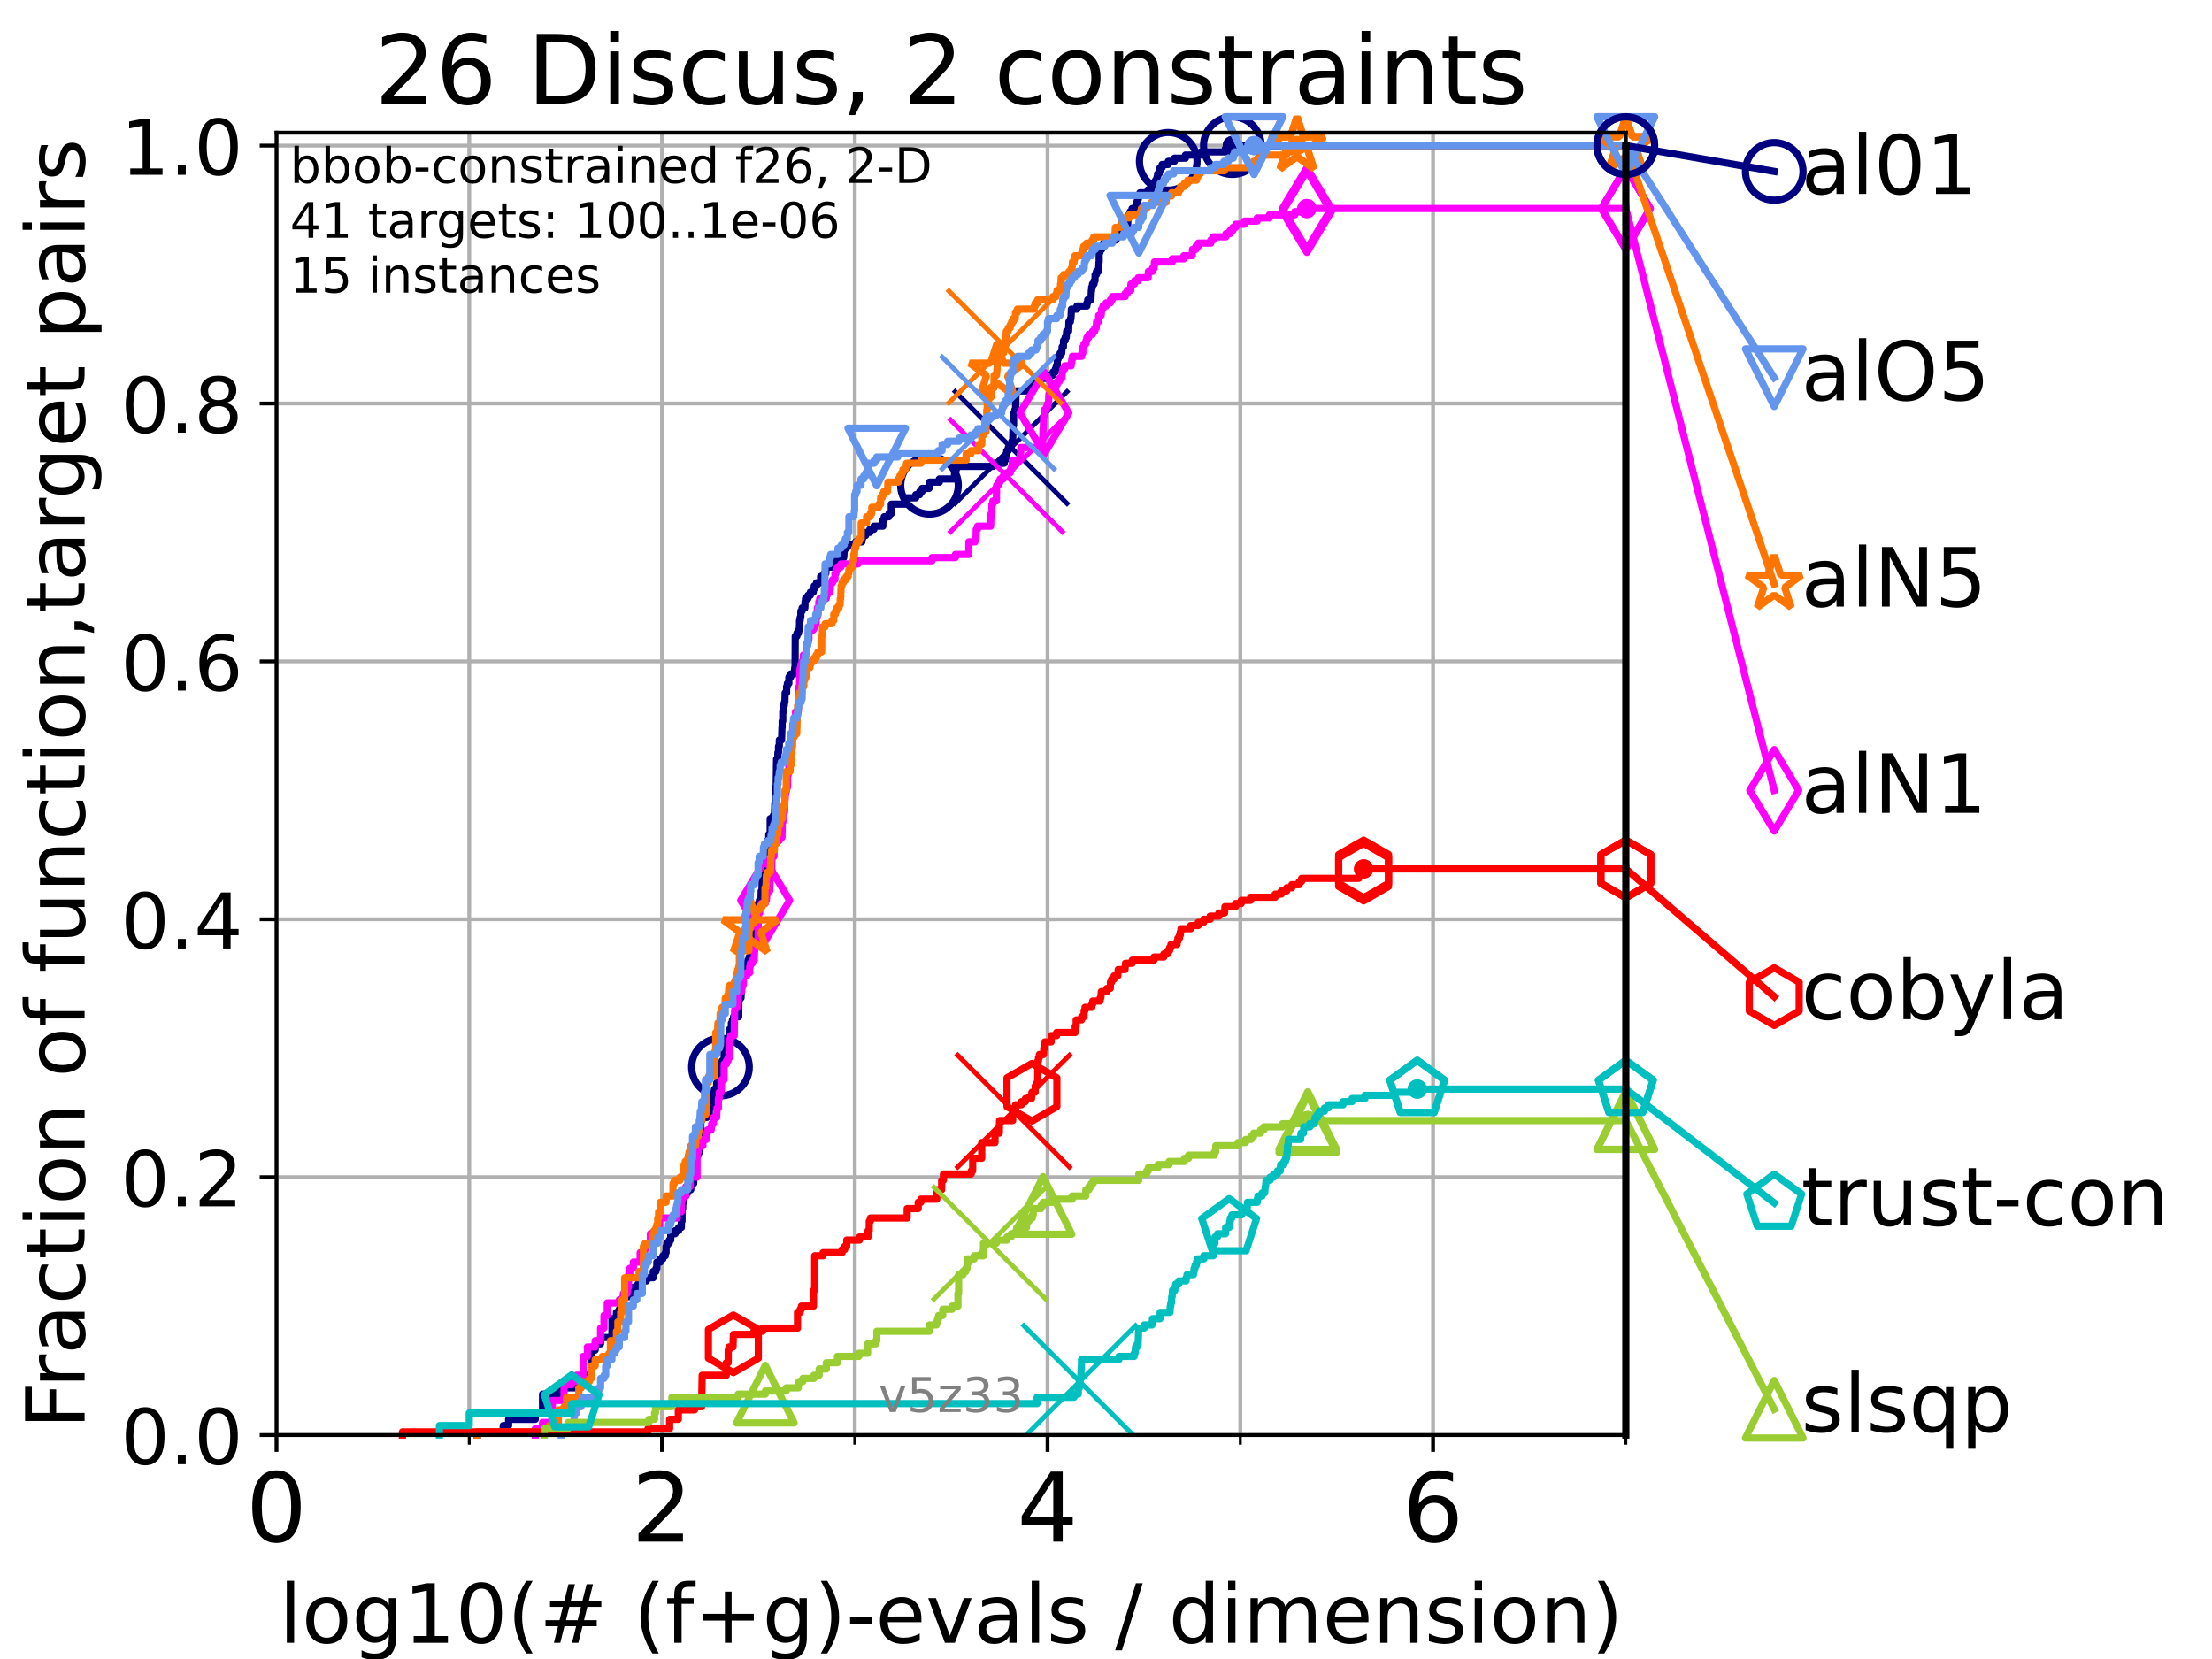 <?xml version="1.0" encoding="utf-8" standalone="no"?>
<!DOCTYPE svg PUBLIC "-//W3C//DTD SVG 1.1//EN"
  "http://www.w3.org/Graphics/SVG/1.1/DTD/svg11.dtd">
<!-- Created with matplotlib (https://matplotlib.org/) -->
<svg height="345.6pt" version="1.1" viewBox="0 0 460.8 345.6" width="460.8pt" xmlns="http://www.w3.org/2000/svg" xmlns:xlink="http://www.w3.org/1999/xlink">
 <defs>
  <style type="text/css">*{stroke-linecap:butt;stroke-linejoin:round;}</style>
 </defs>
 <g id="figure_1">
  <g id="patch_1">
   <path d="M 0 345.6 
L 460.8 345.6 
L 460.8 0 
L 0 0 
z
" style="fill:#ffffff;"/>
  </g>
  <g id="axes_1">
   <g id="patch_2">
    <path d="M 57.6 298.944 
L 338.688 298.944 
L 338.688 27.648 
L 57.6 27.648 
z
" style="fill:#ffffff;"/>
   </g>
   <g id="matplotlib.axis_1">
    <g id="xtick_1">
     <g id="line2d_1">
      <path clip-path="url(#pf36cf01abf)" d="M 57.6 298.944 
L 57.6 27.648 
" style="fill:none;stroke:#b0b0b0;stroke-linecap:square;stroke-width:0.8;"/>
     </g>
     <g id="line2d_2">
      <defs>
       <path d="M 0 0 
L 0 3.5 
" id="m37720109ae" style="stroke:#000000;stroke-width:0.8;"/>
      </defs>
      <g>
       <use style="stroke:#000000;stroke-width:0.8;" x="57.6" xlink:href="#m37720109ae" y="298.944"/>
      </g>
     </g>
     <g id="text_1">
      <!-- 0 -->
      <g transform="translate(51.237 321.141)scale(0.2 -0.2)">
       <defs>
        <path d="M 31.781 66.406 
Q 24.172 66.406 20.328 58.906 
Q 16.5 51.422 16.5 36.375 
Q 16.5 21.391 20.328 13.891 
Q 24.172 6.391 31.781 6.391 
Q 39.453 6.391 43.281 13.891 
Q 47.125 21.391 47.125 36.375 
Q 47.125 51.422 43.281 58.906 
Q 39.453 66.406 31.781 66.406 
z
M 31.781 74.219 
Q 44.047 74.219 50.516 64.516 
Q 56.984 54.828 56.984 36.375 
Q 56.984 17.969 50.516 8.266 
Q 44.047 -1.422 31.781 -1.422 
Q 19.531 -1.422 13.062 8.266 
Q 6.594 17.969 6.594 36.375 
Q 6.594 54.828 13.062 64.516 
Q 19.531 74.219 31.781 74.219 
z
" id="DejaVuSans-48"/>
       </defs>
       <use xlink:href="#DejaVuSans-48"/>
      </g>
     </g>
    </g>
    <g id="xtick_2">
     <g id="line2d_3">
      <path clip-path="url(#pf36cf01abf)" d="M 137.911 298.944 
L 137.911 27.648 
" style="fill:none;stroke:#b0b0b0;stroke-linecap:square;stroke-width:0.8;"/>
     </g>
     <g id="line2d_4">
      <g>
       <use style="stroke:#000000;stroke-width:0.8;" x="137.911" xlink:href="#m37720109ae" y="298.944"/>
      </g>
     </g>
     <g id="text_2">
      <!-- 2 -->
      <g transform="translate(131.548 321.141)scale(0.2 -0.2)">
       <defs>
        <path d="M 19.188 8.297 
L 53.609 8.297 
L 53.609 0 
L 7.328 0 
L 7.328 8.297 
Q 12.938 14.109 22.625 23.891 
Q 32.328 33.688 34.812 36.531 
Q 39.547 41.844 41.422 45.531 
Q 43.312 49.219 43.312 52.781 
Q 43.312 58.594 39.234 62.25 
Q 35.156 65.922 28.609 65.922 
Q 23.969 65.922 18.812 64.312 
Q 13.672 62.703 7.812 59.422 
L 7.812 69.391 
Q 13.766 71.781 18.938 73 
Q 24.125 74.219 28.422 74.219 
Q 39.75 74.219 46.484 68.547 
Q 53.219 62.891 53.219 53.422 
Q 53.219 48.922 51.531 44.891 
Q 49.859 40.875 45.406 35.406 
Q 44.188 33.984 37.641 27.219 
Q 31.109 20.453 19.188 8.297 
z
" id="DejaVuSans-50"/>
       </defs>
       <use xlink:href="#DejaVuSans-50"/>
      </g>
     </g>
    </g>
    <g id="xtick_3">
     <g id="line2d_5">
      <path clip-path="url(#pf36cf01abf)" d="M 218.222 298.944 
L 218.222 27.648 
" style="fill:none;stroke:#b0b0b0;stroke-linecap:square;stroke-width:0.8;"/>
     </g>
     <g id="line2d_6">
      <g>
       <use style="stroke:#000000;stroke-width:0.8;" x="218.222" xlink:href="#m37720109ae" y="298.944"/>
      </g>
     </g>
     <g id="text_3">
      <!-- 4 -->
      <g transform="translate(211.859 321.141)scale(0.2 -0.2)">
       <defs>
        <path d="M 37.797 64.312 
L 12.891 25.391 
L 37.797 25.391 
z
M 35.203 72.906 
L 47.609 72.906 
L 47.609 25.391 
L 58.016 25.391 
L 58.016 17.188 
L 47.609 17.188 
L 47.609 0 
L 37.797 0 
L 37.797 17.188 
L 4.891 17.188 
L 4.891 26.703 
z
" id="DejaVuSans-52"/>
       </defs>
       <use xlink:href="#DejaVuSans-52"/>
      </g>
     </g>
    </g>
    <g id="xtick_4">
     <g id="line2d_7">
      <path clip-path="url(#pf36cf01abf)" d="M 298.533 298.944 
L 298.533 27.648 
" style="fill:none;stroke:#b0b0b0;stroke-linecap:square;stroke-width:0.8;"/>
     </g>
     <g id="line2d_8">
      <g>
       <use style="stroke:#000000;stroke-width:0.8;" x="298.533" xlink:href="#m37720109ae" y="298.944"/>
      </g>
     </g>
     <g id="text_4">
      <!-- 6 -->
      <g transform="translate(292.17 321.141)scale(0.2 -0.2)">
       <defs>
        <path d="M 33.016 40.375 
Q 26.375 40.375 22.484 35.828 
Q 18.609 31.297 18.609 23.391 
Q 18.609 15.531 22.484 10.953 
Q 26.375 6.391 33.016 6.391 
Q 39.656 6.391 43.531 10.953 
Q 47.406 15.531 47.406 23.391 
Q 47.406 31.297 43.531 35.828 
Q 39.656 40.375 33.016 40.375 
z
M 52.594 71.297 
L 52.594 62.312 
Q 48.875 64.062 45.094 64.984 
Q 41.312 65.922 37.594 65.922 
Q 27.828 65.922 22.672 59.328 
Q 17.531 52.734 16.797 39.406 
Q 19.672 43.656 24.016 45.922 
Q 28.375 48.188 33.594 48.188 
Q 44.578 48.188 50.953 41.516 
Q 57.328 34.859 57.328 23.391 
Q 57.328 12.156 50.688 5.359 
Q 44.047 -1.422 33.016 -1.422 
Q 20.359 -1.422 13.672 8.266 
Q 6.984 17.969 6.984 36.375 
Q 6.984 53.656 15.188 63.938 
Q 23.391 74.219 37.203 74.219 
Q 40.922 74.219 44.703 73.484 
Q 48.484 72.75 52.594 71.297 
z
" id="DejaVuSans-54"/>
       </defs>
       <use xlink:href="#DejaVuSans-54"/>
      </g>
     </g>
    </g>
    <g id="xtick_5">
     <g id="line2d_9">
      <path clip-path="url(#pf36cf01abf)" d="M 97.755 298.944 
L 97.755 27.648 
" style="fill:none;stroke:#b0b0b0;stroke-linecap:square;stroke-width:0.8;"/>
     </g>
     <g id="line2d_10">
      <defs>
       <path d="M 0 0 
L 0 2 
" id="md8252fd2bc" style="stroke:#000000;stroke-width:0.6;"/>
      </defs>
      <g>
       <use style="stroke:#000000;stroke-width:0.6;" x="97.755" xlink:href="#md8252fd2bc" y="298.944"/>
      </g>
     </g>
    </g>
    <g id="xtick_6">
     <g id="line2d_11">
      <path clip-path="url(#pf36cf01abf)" d="M 178.066 298.944 
L 178.066 27.648 
" style="fill:none;stroke:#b0b0b0;stroke-linecap:square;stroke-width:0.8;"/>
     </g>
     <g id="line2d_12">
      <g>
       <use style="stroke:#000000;stroke-width:0.6;" x="178.066" xlink:href="#md8252fd2bc" y="298.944"/>
      </g>
     </g>
    </g>
    <g id="xtick_7">
     <g id="line2d_13">
      <path clip-path="url(#pf36cf01abf)" d="M 258.377 298.944 
L 258.377 27.648 
" style="fill:none;stroke:#b0b0b0;stroke-linecap:square;stroke-width:0.8;"/>
     </g>
     <g id="line2d_14">
      <g>
       <use style="stroke:#000000;stroke-width:0.6;" x="258.377" xlink:href="#md8252fd2bc" y="298.944"/>
      </g>
     </g>
    </g>
    <g id="xtick_8">
     <g id="line2d_15">
      <path clip-path="url(#pf36cf01abf)" d="M 338.688 298.944 
L 338.688 27.648 
" style="fill:none;stroke:#b0b0b0;stroke-linecap:square;stroke-width:0.8;"/>
     </g>
     <g id="line2d_16">
      <g>
       <use style="stroke:#000000;stroke-width:0.6;" x="338.688" xlink:href="#md8252fd2bc" y="298.944"/>
      </g>
     </g>
    </g>
    <g id="text_5">
     <!-- log10(# (f+g)-evals / dimension) -->
     <g transform="translate(58.145 342.218)scale(0.17 -0.17)">
      <defs>
       <path d="M 9.422 75.984 
L 18.406 75.984 
L 18.406 0 
L 9.422 0 
z
" id="DejaVuSans-108"/>
       <path d="M 30.609 48.391 
Q 23.391 48.391 19.188 42.75 
Q 14.984 37.109 14.984 27.297 
Q 14.984 17.484 19.156 11.844 
Q 23.344 6.203 30.609 6.203 
Q 37.797 6.203 41.984 11.859 
Q 46.188 17.531 46.188 27.297 
Q 46.188 37.016 41.984 42.703 
Q 37.797 48.391 30.609 48.391 
z
M 30.609 56 
Q 42.328 56 49.016 48.375 
Q 55.719 40.766 55.719 27.297 
Q 55.719 13.875 49.016 6.219 
Q 42.328 -1.422 30.609 -1.422 
Q 18.844 -1.422 12.172 6.219 
Q 5.516 13.875 5.516 27.297 
Q 5.516 40.766 12.172 48.375 
Q 18.844 56 30.609 56 
z
" id="DejaVuSans-111"/>
       <path d="M 45.406 27.984 
Q 45.406 37.75 41.375 43.109 
Q 37.359 48.484 30.078 48.484 
Q 22.859 48.484 18.828 43.109 
Q 14.797 37.75 14.797 27.984 
Q 14.797 18.266 18.828 12.891 
Q 22.859 7.516 30.078 7.516 
Q 37.359 7.516 41.375 12.891 
Q 45.406 18.266 45.406 27.984 
z
M 54.391 6.781 
Q 54.391 -7.172 48.188 -13.984 
Q 42 -20.797 29.203 -20.797 
Q 24.469 -20.797 20.266 -20.094 
Q 16.062 -19.391 12.109 -17.922 
L 12.109 -9.188 
Q 16.062 -11.328 19.922 -12.344 
Q 23.781 -13.375 27.781 -13.375 
Q 36.625 -13.375 41.016 -8.766 
Q 45.406 -4.156 45.406 5.172 
L 45.406 9.625 
Q 42.625 4.781 38.281 2.391 
Q 33.938 0 27.875 0 
Q 17.828 0 11.672 7.656 
Q 5.516 15.328 5.516 27.984 
Q 5.516 40.672 11.672 48.328 
Q 17.828 56 27.875 56 
Q 33.938 56 38.281 53.609 
Q 42.625 51.219 45.406 46.391 
L 45.406 54.688 
L 54.391 54.688 
z
" id="DejaVuSans-103"/>
       <path d="M 12.406 8.297 
L 28.516 8.297 
L 28.516 63.922 
L 10.984 60.406 
L 10.984 69.391 
L 28.422 72.906 
L 38.281 72.906 
L 38.281 8.297 
L 54.391 8.297 
L 54.391 0 
L 12.406 0 
z
" id="DejaVuSans-49"/>
       <path d="M 31 75.875 
Q 24.469 64.656 21.281 53.656 
Q 18.109 42.672 18.109 31.391 
Q 18.109 20.125 21.312 9.062 
Q 24.516 -2 31 -13.188 
L 23.188 -13.188 
Q 15.875 -1.703 12.234 9.375 
Q 8.594 20.453 8.594 31.391 
Q 8.594 42.281 12.203 53.312 
Q 15.828 64.359 23.188 75.875 
z
" id="DejaVuSans-40"/>
       <path d="M 51.125 44 
L 36.922 44 
L 32.812 27.688 
L 47.125 27.688 
z
M 43.797 71.781 
L 38.719 51.516 
L 52.984 51.516 
L 58.109 71.781 
L 65.922 71.781 
L 60.891 51.516 
L 76.125 51.516 
L 76.125 44 
L 58.984 44 
L 54.984 27.688 
L 70.516 27.688 
L 70.516 20.219 
L 53.078 20.219 
L 48 0 
L 40.188 0 
L 45.219 20.219 
L 30.906 20.219 
L 25.875 0 
L 18.016 0 
L 23.094 20.219 
L 7.719 20.219 
L 7.719 27.688 
L 24.906 27.688 
L 29 44 
L 13.281 44 
L 13.281 51.516 
L 30.906 51.516 
L 35.891 71.781 
z
" id="DejaVuSans-35"/>
       <path id="DejaVuSans-32"/>
       <path d="M 37.109 75.984 
L 37.109 68.5 
L 28.516 68.5 
Q 23.688 68.5 21.797 66.547 
Q 19.922 64.594 19.922 59.516 
L 19.922 54.688 
L 34.719 54.688 
L 34.719 47.703 
L 19.922 47.703 
L 19.922 0 
L 10.891 0 
L 10.891 47.703 
L 2.297 47.703 
L 2.297 54.688 
L 10.891 54.688 
L 10.891 58.5 
Q 10.891 67.625 15.141 71.797 
Q 19.391 75.984 28.609 75.984 
z
" id="DejaVuSans-102"/>
       <path d="M 46 62.703 
L 46 35.5 
L 73.188 35.5 
L 73.188 27.203 
L 46 27.203 
L 46 0 
L 37.797 0 
L 37.797 27.203 
L 10.594 27.203 
L 10.594 35.5 
L 37.797 35.5 
L 37.797 62.703 
z
" id="DejaVuSans-43"/>
       <path d="M 8.016 75.875 
L 15.828 75.875 
Q 23.141 64.359 26.781 53.312 
Q 30.422 42.281 30.422 31.391 
Q 30.422 20.453 26.781 9.375 
Q 23.141 -1.703 15.828 -13.188 
L 8.016 -13.188 
Q 14.5 -2 17.703 9.062 
Q 20.906 20.125 20.906 31.391 
Q 20.906 42.672 17.703 53.656 
Q 14.5 64.656 8.016 75.875 
z
" id="DejaVuSans-41"/>
       <path d="M 4.891 31.391 
L 31.203 31.391 
L 31.203 23.391 
L 4.891 23.391 
z
" id="DejaVuSans-45"/>
       <path d="M 56.203 29.594 
L 56.203 25.203 
L 14.891 25.203 
Q 15.484 15.922 20.484 11.062 
Q 25.484 6.203 34.422 6.203 
Q 39.594 6.203 44.453 7.469 
Q 49.312 8.734 54.109 11.281 
L 54.109 2.781 
Q 49.266 0.734 44.188 -0.344 
Q 39.109 -1.422 33.891 -1.422 
Q 20.797 -1.422 13.156 6.188 
Q 5.516 13.812 5.516 26.812 
Q 5.516 40.234 12.766 48.109 
Q 20.016 56 32.328 56 
Q 43.359 56 49.781 48.891 
Q 56.203 41.797 56.203 29.594 
z
M 47.219 32.234 
Q 47.125 39.594 43.094 43.984 
Q 39.062 48.391 32.422 48.391 
Q 24.906 48.391 20.391 44.141 
Q 15.875 39.891 15.188 32.172 
z
" id="DejaVuSans-101"/>
       <path d="M 2.984 54.688 
L 12.5 54.688 
L 29.594 8.797 
L 46.688 54.688 
L 56.203 54.688 
L 35.688 0 
L 23.484 0 
z
" id="DejaVuSans-118"/>
       <path d="M 34.281 27.484 
Q 23.391 27.484 19.188 25 
Q 14.984 22.516 14.984 16.5 
Q 14.984 11.719 18.141 8.906 
Q 21.297 6.109 26.703 6.109 
Q 34.188 6.109 38.703 11.406 
Q 43.219 16.703 43.219 25.484 
L 43.219 27.484 
z
M 52.203 31.203 
L 52.203 0 
L 43.219 0 
L 43.219 8.297 
Q 40.141 3.328 35.547 0.953 
Q 30.953 -1.422 24.312 -1.422 
Q 15.922 -1.422 10.953 3.297 
Q 6 8.016 6 15.922 
Q 6 25.141 12.172 29.828 
Q 18.359 34.516 30.609 34.516 
L 43.219 34.516 
L 43.219 35.406 
Q 43.219 41.609 39.141 45 
Q 35.062 48.391 27.688 48.391 
Q 23 48.391 18.547 47.266 
Q 14.109 46.141 10.016 43.891 
L 10.016 52.203 
Q 14.938 54.109 19.578 55.047 
Q 24.219 56 28.609 56 
Q 40.484 56 46.344 49.844 
Q 52.203 43.703 52.203 31.203 
z
" id="DejaVuSans-97"/>
       <path d="M 44.281 53.078 
L 44.281 44.578 
Q 40.484 46.531 36.375 47.5 
Q 32.281 48.484 27.875 48.484 
Q 21.188 48.484 17.844 46.438 
Q 14.5 44.391 14.5 40.281 
Q 14.5 37.156 16.891 35.375 
Q 19.281 33.594 26.516 31.984 
L 29.594 31.297 
Q 39.156 29.25 43.188 25.516 
Q 47.219 21.781 47.219 15.094 
Q 47.219 7.469 41.188 3.016 
Q 35.156 -1.422 24.609 -1.422 
Q 20.219 -1.422 15.453 -0.562 
Q 10.688 0.297 5.422 2 
L 5.422 11.281 
Q 10.406 8.688 15.234 7.391 
Q 20.062 6.109 24.812 6.109 
Q 31.156 6.109 34.562 8.281 
Q 37.984 10.453 37.984 14.406 
Q 37.984 18.062 35.516 20.016 
Q 33.062 21.969 24.703 23.781 
L 21.578 24.516 
Q 13.234 26.266 9.516 29.906 
Q 5.812 33.547 5.812 39.891 
Q 5.812 47.609 11.281 51.797 
Q 16.75 56 26.812 56 
Q 31.781 56 36.172 55.266 
Q 40.578 54.547 44.281 53.078 
z
" id="DejaVuSans-115"/>
       <path d="M 25.391 72.906 
L 33.688 72.906 
L 8.297 -9.281 
L 0 -9.281 
z
" id="DejaVuSans-47"/>
       <path d="M 45.406 46.391 
L 45.406 75.984 
L 54.391 75.984 
L 54.391 0 
L 45.406 0 
L 45.406 8.203 
Q 42.578 3.328 38.25 0.953 
Q 33.938 -1.422 27.875 -1.422 
Q 17.969 -1.422 11.734 6.484 
Q 5.516 14.406 5.516 27.297 
Q 5.516 40.188 11.734 48.094 
Q 17.969 56 27.875 56 
Q 33.938 56 38.25 53.625 
Q 42.578 51.266 45.406 46.391 
z
M 14.797 27.297 
Q 14.797 17.391 18.875 11.75 
Q 22.953 6.109 30.078 6.109 
Q 37.203 6.109 41.297 11.75 
Q 45.406 17.391 45.406 27.297 
Q 45.406 37.203 41.297 42.844 
Q 37.203 48.484 30.078 48.484 
Q 22.953 48.484 18.875 42.844 
Q 14.797 37.203 14.797 27.297 
z
" id="DejaVuSans-100"/>
       <path d="M 9.422 54.688 
L 18.406 54.688 
L 18.406 0 
L 9.422 0 
z
M 9.422 75.984 
L 18.406 75.984 
L 18.406 64.594 
L 9.422 64.594 
z
" id="DejaVuSans-105"/>
       <path d="M 52 44.188 
Q 55.375 50.25 60.062 53.125 
Q 64.75 56 71.094 56 
Q 79.641 56 84.281 50.016 
Q 88.922 44.047 88.922 33.016 
L 88.922 0 
L 79.891 0 
L 79.891 32.719 
Q 79.891 40.578 77.094 44.375 
Q 74.312 48.188 68.609 48.188 
Q 61.625 48.188 57.562 43.547 
Q 53.516 38.922 53.516 30.906 
L 53.516 0 
L 44.484 0 
L 44.484 32.719 
Q 44.484 40.625 41.703 44.406 
Q 38.922 48.188 33.109 48.188 
Q 26.219 48.188 22.156 43.531 
Q 18.109 38.875 18.109 30.906 
L 18.109 0 
L 9.078 0 
L 9.078 54.688 
L 18.109 54.688 
L 18.109 46.188 
Q 21.188 51.219 25.484 53.609 
Q 29.781 56 35.688 56 
Q 41.656 56 45.828 52.969 
Q 50 49.953 52 44.188 
z
" id="DejaVuSans-109"/>
       <path d="M 54.891 33.016 
L 54.891 0 
L 45.906 0 
L 45.906 32.719 
Q 45.906 40.484 42.875 44.328 
Q 39.844 48.188 33.797 48.188 
Q 26.516 48.188 22.312 43.547 
Q 18.109 38.922 18.109 30.906 
L 18.109 0 
L 9.078 0 
L 9.078 54.688 
L 18.109 54.688 
L 18.109 46.188 
Q 21.344 51.125 25.703 53.562 
Q 30.078 56 35.797 56 
Q 45.219 56 50.047 50.172 
Q 54.891 44.344 54.891 33.016 
z
" id="DejaVuSans-110"/>
      </defs>
      <use xlink:href="#DejaVuSans-108"/>
      <use x="27.783" xlink:href="#DejaVuSans-111"/>
      <use x="88.965" xlink:href="#DejaVuSans-103"/>
      <use x="152.441" xlink:href="#DejaVuSans-49"/>
      <use x="216.064" xlink:href="#DejaVuSans-48"/>
      <use x="279.688" xlink:href="#DejaVuSans-40"/>
      <use x="318.701" xlink:href="#DejaVuSans-35"/>
      <use x="402.49" xlink:href="#DejaVuSans-32"/>
      <use x="434.277" xlink:href="#DejaVuSans-40"/>
      <use x="473.291" xlink:href="#DejaVuSans-102"/>
      <use x="508.496" xlink:href="#DejaVuSans-43"/>
      <use x="592.285" xlink:href="#DejaVuSans-103"/>
      <use x="655.762" xlink:href="#DejaVuSans-41"/>
      <use x="694.775" xlink:href="#DejaVuSans-45"/>
      <use x="730.859" xlink:href="#DejaVuSans-101"/>
      <use x="792.383" xlink:href="#DejaVuSans-118"/>
      <use x="851.562" xlink:href="#DejaVuSans-97"/>
      <use x="912.842" xlink:href="#DejaVuSans-108"/>
      <use x="940.625" xlink:href="#DejaVuSans-115"/>
      <use x="992.725" xlink:href="#DejaVuSans-32"/>
      <use x="1024.512" xlink:href="#DejaVuSans-47"/>
      <use x="1058.203" xlink:href="#DejaVuSans-32"/>
      <use x="1089.99" xlink:href="#DejaVuSans-100"/>
      <use x="1153.467" xlink:href="#DejaVuSans-105"/>
      <use x="1181.25" xlink:href="#DejaVuSans-109"/>
      <use x="1278.662" xlink:href="#DejaVuSans-101"/>
      <use x="1340.186" xlink:href="#DejaVuSans-110"/>
      <use x="1403.564" xlink:href="#DejaVuSans-115"/>
      <use x="1455.664" xlink:href="#DejaVuSans-105"/>
      <use x="1483.447" xlink:href="#DejaVuSans-111"/>
      <use x="1544.629" xlink:href="#DejaVuSans-110"/>
      <use x="1608.008" xlink:href="#DejaVuSans-41"/>
     </g>
    </g>
   </g>
   <g id="matplotlib.axis_2">
    <g id="ytick_1">
     <g id="line2d_17">
      <path clip-path="url(#pf36cf01abf)" d="M 57.6 298.944 
L 338.688 298.944 
" style="fill:none;stroke:#b0b0b0;stroke-linecap:square;stroke-width:0.8;"/>
     </g>
     <g id="line2d_18">
      <defs>
       <path d="M 0 0 
L -3.5 0 
" id="m4efb829657" style="stroke:#000000;stroke-width:0.8;"/>
      </defs>
      <g>
       <use style="stroke:#000000;stroke-width:0.8;" x="57.6" xlink:href="#m4efb829657" y="298.944"/>
      </g>
     </g>
     <g id="text_6">
      <!-- 0.0 -->
      <g transform="translate(25.155 305.023)scale(0.16 -0.16)">
       <defs>
        <path d="M 10.688 12.406 
L 21 12.406 
L 21 0 
L 10.688 0 
z
" id="DejaVuSans-46"/>
       </defs>
       <use xlink:href="#DejaVuSans-48"/>
       <use x="63.623" xlink:href="#DejaVuSans-46"/>
       <use x="95.41" xlink:href="#DejaVuSans-48"/>
      </g>
     </g>
    </g>
    <g id="ytick_2">
     <g id="line2d_19">
      <path clip-path="url(#pf36cf01abf)" d="M 57.6 245.222 
L 338.688 245.222 
" style="fill:none;stroke:#b0b0b0;stroke-linecap:square;stroke-width:0.8;"/>
     </g>
     <g id="line2d_20">
      <g>
       <use style="stroke:#000000;stroke-width:0.8;" x="57.6" xlink:href="#m4efb829657" y="245.222"/>
      </g>
     </g>
     <g id="text_7">
      <!-- 0.2 -->
      <g transform="translate(25.155 251.301)scale(0.16 -0.16)">
       <use xlink:href="#DejaVuSans-48"/>
       <use x="63.623" xlink:href="#DejaVuSans-46"/>
       <use x="95.41" xlink:href="#DejaVuSans-50"/>
      </g>
     </g>
    </g>
    <g id="ytick_3">
     <g id="line2d_21">
      <path clip-path="url(#pf36cf01abf)" d="M 57.6 191.5 
L 338.688 191.5 
" style="fill:none;stroke:#b0b0b0;stroke-linecap:square;stroke-width:0.8;"/>
     </g>
     <g id="line2d_22">
      <g>
       <use style="stroke:#000000;stroke-width:0.8;" x="57.6" xlink:href="#m4efb829657" y="191.5"/>
      </g>
     </g>
     <g id="text_8">
      <!-- 0.4 -->
      <g transform="translate(25.155 197.579)scale(0.16 -0.16)">
       <use xlink:href="#DejaVuSans-48"/>
       <use x="63.623" xlink:href="#DejaVuSans-46"/>
       <use x="95.41" xlink:href="#DejaVuSans-52"/>
      </g>
     </g>
    </g>
    <g id="ytick_4">
     <g id="line2d_23">
      <path clip-path="url(#pf36cf01abf)" d="M 57.6 137.778 
L 338.688 137.778 
" style="fill:none;stroke:#b0b0b0;stroke-linecap:square;stroke-width:0.8;"/>
     </g>
     <g id="line2d_24">
      <g>
       <use style="stroke:#000000;stroke-width:0.8;" x="57.6" xlink:href="#m4efb829657" y="137.778"/>
      </g>
     </g>
     <g id="text_9">
      <!-- 0.6 -->
      <g transform="translate(25.155 143.857)scale(0.16 -0.16)">
       <use xlink:href="#DejaVuSans-48"/>
       <use x="63.623" xlink:href="#DejaVuSans-46"/>
       <use x="95.41" xlink:href="#DejaVuSans-54"/>
      </g>
     </g>
    </g>
    <g id="ytick_5">
     <g id="line2d_25">
      <path clip-path="url(#pf36cf01abf)" d="M 57.6 84.056 
L 338.688 84.056 
" style="fill:none;stroke:#b0b0b0;stroke-linecap:square;stroke-width:0.8;"/>
     </g>
     <g id="line2d_26">
      <g>
       <use style="stroke:#000000;stroke-width:0.8;" x="57.6" xlink:href="#m4efb829657" y="84.056"/>
      </g>
     </g>
     <g id="text_10">
      <!-- 0.8 -->
      <g transform="translate(25.155 90.135)scale(0.16 -0.16)">
       <defs>
        <path d="M 31.781 34.625 
Q 24.75 34.625 20.719 30.859 
Q 16.703 27.094 16.703 20.516 
Q 16.703 13.922 20.719 10.156 
Q 24.75 6.391 31.781 6.391 
Q 38.812 6.391 42.859 10.172 
Q 46.922 13.969 46.922 20.516 
Q 46.922 27.094 42.891 30.859 
Q 38.875 34.625 31.781 34.625 
z
M 21.922 38.812 
Q 15.578 40.375 12.031 44.719 
Q 8.5 49.078 8.5 55.328 
Q 8.5 64.062 14.719 69.141 
Q 20.953 74.219 31.781 74.219 
Q 42.672 74.219 48.875 69.141 
Q 55.078 64.062 55.078 55.328 
Q 55.078 49.078 51.531 44.719 
Q 48 40.375 41.703 38.812 
Q 48.828 37.156 52.797 32.312 
Q 56.781 27.484 56.781 20.516 
Q 56.781 9.906 50.312 4.234 
Q 43.844 -1.422 31.781 -1.422 
Q 19.734 -1.422 13.25 4.234 
Q 6.781 9.906 6.781 20.516 
Q 6.781 27.484 10.781 32.312 
Q 14.797 37.156 21.922 38.812 
z
M 18.312 54.391 
Q 18.312 48.734 21.844 45.562 
Q 25.391 42.391 31.781 42.391 
Q 38.141 42.391 41.719 45.562 
Q 45.312 48.734 45.312 54.391 
Q 45.312 60.062 41.719 63.234 
Q 38.141 66.406 31.781 66.406 
Q 25.391 66.406 21.844 63.234 
Q 18.312 60.062 18.312 54.391 
z
" id="DejaVuSans-56"/>
       </defs>
       <use xlink:href="#DejaVuSans-48"/>
       <use x="63.623" xlink:href="#DejaVuSans-46"/>
       <use x="95.41" xlink:href="#DejaVuSans-56"/>
      </g>
     </g>
    </g>
    <g id="ytick_6">
     <g id="line2d_27">
      <path clip-path="url(#pf36cf01abf)" d="M 57.6 30.334 
L 338.688 30.334 
" style="fill:none;stroke:#b0b0b0;stroke-linecap:square;stroke-width:0.8;"/>
     </g>
     <g id="line2d_28">
      <g>
       <use style="stroke:#000000;stroke-width:0.8;" x="57.6" xlink:href="#m4efb829657" y="30.334"/>
      </g>
     </g>
     <g id="text_11">
      <!-- 1.0 -->
      <g transform="translate(25.155 36.413)scale(0.16 -0.16)">
       <use xlink:href="#DejaVuSans-49"/>
       <use x="63.623" xlink:href="#DejaVuSans-46"/>
       <use x="95.41" xlink:href="#DejaVuSans-48"/>
      </g>
     </g>
    </g>
    <g id="text_12">
     <!-- Fraction of function,target pairs -->
     <g transform="translate(17.62 297.681)rotate(-90)scale(0.17 -0.17)">
      <defs>
       <path d="M 9.812 72.906 
L 51.703 72.906 
L 51.703 64.594 
L 19.672 64.594 
L 19.672 43.109 
L 48.578 43.109 
L 48.578 34.812 
L 19.672 34.812 
L 19.672 0 
L 9.812 0 
z
" id="DejaVuSans-70"/>
       <path d="M 41.109 46.297 
Q 39.594 47.172 37.812 47.578 
Q 36.031 48 33.891 48 
Q 26.266 48 22.188 43.047 
Q 18.109 38.094 18.109 28.812 
L 18.109 0 
L 9.078 0 
L 9.078 54.688 
L 18.109 54.688 
L 18.109 46.188 
Q 20.953 51.172 25.484 53.578 
Q 30.031 56 36.531 56 
Q 37.453 56 38.578 55.875 
Q 39.703 55.766 41.062 55.516 
z
" id="DejaVuSans-114"/>
       <path d="M 48.781 52.594 
L 48.781 44.188 
Q 44.969 46.297 41.141 47.344 
Q 37.312 48.391 33.406 48.391 
Q 24.656 48.391 19.812 42.844 
Q 14.984 37.312 14.984 27.297 
Q 14.984 17.281 19.812 11.734 
Q 24.656 6.203 33.406 6.203 
Q 37.312 6.203 41.141 7.25 
Q 44.969 8.297 48.781 10.406 
L 48.781 2.094 
Q 45.016 0.344 40.984 -0.531 
Q 36.969 -1.422 32.422 -1.422 
Q 20.062 -1.422 12.781 6.344 
Q 5.516 14.109 5.516 27.297 
Q 5.516 40.672 12.859 48.328 
Q 20.219 56 33.016 56 
Q 37.156 56 41.109 55.141 
Q 45.062 54.297 48.781 52.594 
z
" id="DejaVuSans-99"/>
       <path d="M 18.312 70.219 
L 18.312 54.688 
L 36.812 54.688 
L 36.812 47.703 
L 18.312 47.703 
L 18.312 18.016 
Q 18.312 11.328 20.141 9.422 
Q 21.969 7.516 27.594 7.516 
L 36.812 7.516 
L 36.812 0 
L 27.594 0 
Q 17.188 0 13.234 3.875 
Q 9.281 7.766 9.281 18.016 
L 9.281 47.703 
L 2.688 47.703 
L 2.688 54.688 
L 9.281 54.688 
L 9.281 70.219 
z
" id="DejaVuSans-116"/>
       <path d="M 8.5 21.578 
L 8.5 54.688 
L 17.484 54.688 
L 17.484 21.922 
Q 17.484 14.156 20.5 10.266 
Q 23.531 6.391 29.594 6.391 
Q 36.859 6.391 41.078 11.031 
Q 45.312 15.672 45.312 23.688 
L 45.312 54.688 
L 54.297 54.688 
L 54.297 0 
L 45.312 0 
L 45.312 8.406 
Q 42.047 3.422 37.719 1 
Q 33.406 -1.422 27.688 -1.422 
Q 18.266 -1.422 13.375 4.438 
Q 8.5 10.297 8.5 21.578 
z
M 31.109 56 
z
" id="DejaVuSans-117"/>
       <path d="M 11.719 12.406 
L 22.016 12.406 
L 22.016 4 
L 14.016 -11.625 
L 7.719 -11.625 
L 11.719 4 
z
" id="DejaVuSans-44"/>
       <path d="M 18.109 8.203 
L 18.109 -20.797 
L 9.078 -20.797 
L 9.078 54.688 
L 18.109 54.688 
L 18.109 46.391 
Q 20.953 51.266 25.266 53.625 
Q 29.594 56 35.594 56 
Q 45.562 56 51.781 48.094 
Q 58.016 40.188 58.016 27.297 
Q 58.016 14.406 51.781 6.484 
Q 45.562 -1.422 35.594 -1.422 
Q 29.594 -1.422 25.266 0.953 
Q 20.953 3.328 18.109 8.203 
z
M 48.688 27.297 
Q 48.688 37.203 44.609 42.844 
Q 40.531 48.484 33.406 48.484 
Q 26.266 48.484 22.188 42.844 
Q 18.109 37.203 18.109 27.297 
Q 18.109 17.391 22.188 11.75 
Q 26.266 6.109 33.406 6.109 
Q 40.531 6.109 44.609 11.75 
Q 48.688 17.391 48.688 27.297 
z
" id="DejaVuSans-112"/>
      </defs>
      <use xlink:href="#DejaVuSans-70"/>
      <use x="50.27" xlink:href="#DejaVuSans-114"/>
      <use x="91.383" xlink:href="#DejaVuSans-97"/>
      <use x="152.662" xlink:href="#DejaVuSans-99"/>
      <use x="207.643" xlink:href="#DejaVuSans-116"/>
      <use x="246.852" xlink:href="#DejaVuSans-105"/>
      <use x="274.635" xlink:href="#DejaVuSans-111"/>
      <use x="335.816" xlink:href="#DejaVuSans-110"/>
      <use x="399.195" xlink:href="#DejaVuSans-32"/>
      <use x="430.982" xlink:href="#DejaVuSans-111"/>
      <use x="492.164" xlink:href="#DejaVuSans-102"/>
      <use x="527.369" xlink:href="#DejaVuSans-32"/>
      <use x="559.156" xlink:href="#DejaVuSans-102"/>
      <use x="594.361" xlink:href="#DejaVuSans-117"/>
      <use x="657.74" xlink:href="#DejaVuSans-110"/>
      <use x="721.119" xlink:href="#DejaVuSans-99"/>
      <use x="776.1" xlink:href="#DejaVuSans-116"/>
      <use x="815.309" xlink:href="#DejaVuSans-105"/>
      <use x="843.092" xlink:href="#DejaVuSans-111"/>
      <use x="904.273" xlink:href="#DejaVuSans-110"/>
      <use x="967.652" xlink:href="#DejaVuSans-44"/>
      <use x="999.439" xlink:href="#DejaVuSans-116"/>
      <use x="1038.648" xlink:href="#DejaVuSans-97"/>
      <use x="1099.928" xlink:href="#DejaVuSans-114"/>
      <use x="1139.291" xlink:href="#DejaVuSans-103"/>
      <use x="1202.768" xlink:href="#DejaVuSans-101"/>
      <use x="1264.291" xlink:href="#DejaVuSans-116"/>
      <use x="1303.5" xlink:href="#DejaVuSans-32"/>
      <use x="1335.287" xlink:href="#DejaVuSans-112"/>
      <use x="1398.764" xlink:href="#DejaVuSans-97"/>
      <use x="1460.043" xlink:href="#DejaVuSans-105"/>
      <use x="1487.826" xlink:href="#DejaVuSans-114"/>
      <use x="1528.939" xlink:href="#DejaVuSans-115"/>
     </g>
    </g>
   </g>
   <g id="line2d_29">
    <defs>
     <path d="M 0 1.5 
C 0.398 1.5 0.779 1.342 1.061 1.061 
C 1.342 0.779 1.5 0.398 1.5 0 
C 1.5 -0.398 1.342 -0.779 1.061 -1.061 
C 0.779 -1.342 0.398 -1.5 0 -1.5 
C -0.398 -1.5 -0.779 -1.342 -1.061 -1.061 
C -1.342 -0.779 -1.5 -0.398 -1.5 0 
C -1.5 0.398 -1.342 0.779 -1.061 1.061 
C -0.779 1.342 -0.398 1.5 0 1.5 
z
" id="m8fdccd3a97" style="stroke:#000080;"/>
    </defs>
    <g>
     <use style="fill:#000080;stroke:#000080;" x="256.72" xlink:href="#m8fdccd3a97" y="30.334"/>
     <use style="fill:#000080;stroke:#000080;" x="256.72" xlink:href="#m8fdccd3a97" y="30.334"/>
    </g>
   </g>
   <g id="line2d_30">
    <path d="M 99.418 298.944 
L 99.418 298.289 
L 104.826 298.289 
L 104.826 296.979 
L 105.952 296.979 
L 105.952 295.668 
L 111.506 295.668 
L 111.506 294.358 
L 113.023 294.358 
L 113.023 290.427 
L 116.323 290.427 
L 116.323 289.117 
L 121.037 289.117 
L 121.037 287.151 
L 122.362 287.151 
L 122.362 286.496 
L 123.193 286.496 
L 123.193 281.255 
L 123.985 281.255 
L 123.985 279.945 
L 125.111 279.945 
L 125.111 278.634 
L 127.485 278.634 
L 127.485 274.704 
L 128.411 274.704 
L 128.411 273.393 
L 129.002 273.393 
L 129.002 272.738 
L 129.853 272.738 
L 129.853 270.118 
L 131.938 270.118 
L 131.938 268.152 
L 132.894 268.152 
L 132.894 267.497 
L 133.125 267.497 
L 133.125 266.842 
L 134.661 266.842 
L 134.661 266.187 
L 136.073 266.187 
L 136.073 264.876 
L 136.645 264.876 
L 136.645 264.221 
L 136.832 264.221 
L 136.832 262.911 
L 137.559 262.911 
L 137.559 262.256 
L 138.084 262.256 
L 138.084 261.601 
L 138.595 261.601 
L 138.595 260.946 
L 138.762 260.946 
L 138.762 259.635 
L 138.927 259.635 
L 138.927 258.98 
L 139.414 258.98 
L 139.414 258.325 
L 139.731 258.325 
L 139.731 257.015 
L 140.649 257.015 
L 140.649 256.36 
L 141.379 256.36 
L 141.379 255.704 
L 141.941 255.704 
L 141.941 254.394 
L 142.079 254.394 
L 142.079 251.773 
L 142.216 251.773 
L 142.216 250.463 
L 142.486 250.463 
L 142.486 249.153 
L 142.884 249.153 
L 142.884 248.498 
L 143.273 248.498 
L 143.273 247.843 
L 143.903 247.843 
L 143.903 246.532 
L 144.511 246.532 
L 144.511 243.912 
L 144.63 243.912 
L 144.63 240.636 
L 145.441 240.636 
L 145.441 239.981 
L 145.777 239.981 
L 145.777 236.705 
L 145.998 236.705 
L 145.998 233.429 
L 146.216 233.429 
L 146.216 232.774 
L 147.267 232.774 
L 147.267 232.119 
L 147.77 232.119 
L 147.77 230.809 
L 148.064 230.809 
L 148.064 230.154 
L 148.258 230.154 
L 148.258 229.499 
L 148.733 229.499 
L 148.827 226.878 
L 149.287 226.878 
L 149.287 225.568 
L 149.647 225.568 
L 149.647 224.912 
L 149.911 224.912 
L 149.911 224.257 
L 150.086 224.257 
L 150.086 222.292 
L 150.429 222.292 
L 150.429 220.982 
L 150.85 220.982 
L 150.85 219.016 
L 151.341 219.016 
L 151.341 217.706 
L 151.975 217.706 
L 151.975 214.43 
L 152.36 214.43 
L 152.36 213.12 
L 152.587 213.12 
L 152.587 212.465 
L 152.811 212.465 
L 152.811 211.81 
L 153.89 211.81 
L 153.89 208.534 
L 154.029 208.534 
L 154.029 207.879 
L 154.372 207.879 
L 154.44 205.913 
L 154.507 205.913 
L 154.507 203.948 
L 154.774 203.948 
L 154.774 202.638 
L 154.972 202.638 
L 154.972 201.982 
L 155.425 201.982 
L 155.489 200.672 
L 155.804 200.672 
L 155.804 200.017 
L 156.053 200.017 
L 156.053 199.362 
L 156.358 199.362 
L 156.418 197.396 
L 156.777 197.396 
L 156.777 196.741 
L 157.07 196.741 
L 157.128 194.776 
L 157.186 194.776 
L 157.186 194.121 
L 157.415 194.121 
L 157.415 191.5 
L 157.529 191.5 
L 157.585 189.535 
L 157.81 189.535 
L 157.921 188.224 
L 158.195 188.224 
L 158.195 187.569 
L 158.519 187.569 
L 158.573 185.604 
L 158.732 185.604 
L 158.785 182.983 
L 158.89 182.983 
L 158.89 182.328 
L 159.046 182.328 
L 159.046 177.742 
L 159.406 177.742 
L 159.406 177.087 
L 159.658 177.087 
L 159.758 175.777 
L 159.858 175.777 
L 159.858 175.121 
L 160.152 175.121 
L 160.152 173.811 
L 160.442 173.811 
L 160.442 170.535 
L 161.1 170.535 
L 161.1 169.88 
L 161.329 169.88 
L 161.42 167.26 
L 161.511 167.26 
L 161.511 163.984 
L 161.69 163.984 
L 161.779 158.088 
L 162.043 158.088 
L 162.043 156.777 
L 162.174 156.777 
L 162.174 155.467 
L 162.346 155.467 
L 162.346 154.157 
L 162.813 154.157 
L 162.896 151.536 
L 162.938 151.536 
L 162.938 150.226 
L 163.062 150.226 
L 163.062 148.26 
L 163.226 148.26 
L 163.226 146.95 
L 163.389 146.95 
L 163.389 146.295 
L 163.51 146.295 
L 163.55 144.33 
L 163.867 144.33 
L 163.867 143.019 
L 164.024 143.019 
L 164.024 142.364 
L 164.334 142.364 
L 164.334 141.054 
L 164.713 141.054 
L 164.713 140.399 
L 165.447 140.399 
L 165.555 139.088 
L 165.626 139.088 
L 165.662 132.537 
L 166.013 132.537 
L 166.013 131.882 
L 166.358 131.882 
L 166.358 131.227 
L 166.528 131.227 
L 166.561 129.261 
L 166.696 129.261 
L 166.696 128.606 
L 166.829 128.606 
L 166.829 127.296 
L 167.093 127.296 
L 167.093 126.641 
L 167.672 126.641 
L 167.704 125.33 
L 167.798 125.33 
L 167.798 124.675 
L 168.324 124.675 
L 168.324 124.02 
L 168.806 124.02 
L 168.806 123.365 
L 169.418 123.365 
L 169.418 122.71 
L 169.617 122.71 
L 169.617 122.055 
L 170.092 122.055 
L 170.092 121.399 
L 170.952 121.399 
L 170.952 120.089 
L 171.671 120.089 
L 171.671 119.434 
L 172.044 119.434 
L 172.044 118.124 
L 173.911 118.124 
L 173.911 117.469 
L 174.305 117.469 
L 174.305 116.158 
L 175.758 116.158 
L 175.857 114.848 
L 175.877 114.848 
L 175.877 114.193 
L 176.383 114.193 
L 176.383 113.538 
L 178.24 113.538 
L 178.24 112.883 
L 179.553 112.883 
L 179.553 112.227 
L 179.681 112.227 
L 179.681 111.572 
L 180.305 111.572 
L 180.305 110.917 
L 181.202 110.917 
L 181.202 110.262 
L 182.055 110.262 
L 182.055 109.607 
L 183.922 109.607 
L 183.922 108.296 
L 184.194 108.296 
L 184.194 107.641 
L 185.184 107.641 
L 185.184 106.986 
L 185.675 106.986 
L 185.675 105.021 
L 188.747 105.021 
L 188.747 104.366 
L 188.907 104.366 
L 188.907 103.71 
L 190.771 103.71 
L 190.771 103.055 
L 191.577 103.055 
L 191.577 102.4 
L 192.076 102.4 
L 192.076 101.745 
L 193.543 101.745 
L 193.629 100.435 
L 195.682 100.435 
L 195.682 99.78 
L 198.835 99.78 
L 198.835 97.814 
L 199.238 97.814 
L 199.238 97.159 
L 206.928 97.159 
L 206.928 96.504 
L 209.194 96.504 
L 209.194 95.849 
L 209.446 95.849 
L 209.446 95.194 
L 209.691 95.194 
L 209.721 93.883 
L 210.047 93.883 
L 210.047 93.228 
L 210.634 93.228 
L 210.634 92.573 
L 210.771 92.573 
L 210.771 91.918 
L 210.956 91.918 
L 211.056 88.642 
L 211.129 88.642 
L 211.161 86.022 
L 211.402 86.022 
L 211.402 85.366 
L 211.547 85.366 
L 211.652 82.091 
L 211.69 82.091 
L 211.69 81.435 
L 213.918 81.435 
L 213.918 80.78 
L 214.367 80.78 
L 214.367 80.125 
L 215.672 80.125 
L 215.729 78.815 
L 218.559 78.815 
L 218.559 78.16 
L 219.354 78.16 
L 219.354 77.505 
L 219.84 77.505 
L 219.84 76.849 
L 220.046 76.849 
L 220.046 76.194 
L 220.249 76.194 
L 220.258 74.884 
L 220.399 74.884 
L 220.399 74.229 
L 220.832 74.229 
L 220.832 73.574 
L 221.175 73.574 
L 221.255 72.263 
L 221.52 72.263 
L 221.552 70.953 
L 221.88 70.953 
L 221.88 70.298 
L 222.124 70.298 
L 222.195 68.988 
L 222.617 68.988 
L 222.669 67.022 
L 222.985 67.022 
L 222.985 66.367 
L 223.106 66.367 
L 223.197 64.402 
L 224.345 64.402 
L 224.345 63.747 
L 226.418 63.747 
L 226.418 63.091 
L 226.594 63.091 
L 226.594 62.436 
L 227.264 62.436 
L 227.352 60.471 
L 227.417 60.471 
L 227.417 59.816 
L 227.582 59.816 
L 227.582 59.161 
L 227.912 59.161 
L 227.912 58.505 
L 228.111 58.505 
L 228.13 57.195 
L 228.411 57.195 
L 228.411 56.54 
L 228.839 56.54 
L 228.943 54.575 
L 228.973 54.575 
L 228.976 52.609 
L 229.136 52.609 
L 229.136 51.954 
L 229.505 51.954 
L 229.505 51.299 
L 229.871 51.299 
L 229.871 50.644 
L 230.577 50.644 
L 230.577 49.988 
L 232.504 49.988 
L 232.504 49.333 
L 232.947 49.333 
L 232.947 48.678 
L 233.219 48.678 
L 233.219 48.023 
L 233.367 48.023 
L 233.367 47.368 
L 234.594 47.368 
L 234.594 46.713 
L 234.925 46.713 
L 234.971 45.402 
L 235.158 45.402 
L 235.158 44.747 
L 235.441 44.747 
L 235.441 44.092 
L 235.825 44.092 
L 235.825 43.437 
L 236.626 43.437 
L 236.626 42.782 
L 236.786 42.782 
L 236.786 42.127 
L 236.956 42.127 
L 236.956 41.472 
L 237.143 41.472 
L 237.143 40.816 
L 237.463 40.816 
L 237.463 40.161 
L 239.182 40.161 
L 239.182 39.506 
L 240.315 39.506 
L 240.315 38.851 
L 240.575 38.851 
L 240.575 38.196 
L 240.715 38.196 
L 240.715 37.541 
L 241.024 37.541 
L 241.024 36.886 
L 241.149 36.886 
L 241.149 36.23 
L 241.454 36.23 
L 241.454 35.575 
L 241.656 35.575 
L 241.656 34.92 
L 242.096 34.92 
L 242.096 34.265 
L 243.367 34.265 
L 243.367 33.61 
L 244.655 33.61 
L 244.655 32.955 
L 246.95 32.955 
L 246.95 32.3 
L 250.108 32.3 
L 250.108 31.644 
L 255.248 31.644 
L 255.248 30.989 
L 256.72 30.989 
L 256.72 30.334 
L 338.688 30.334 
L 338.688 30.334 
" style="fill:none;stroke:#000080;stroke-linecap:square;stroke-width:1.5;"/>
   </g>
   <g id="line2d_31">
    <defs>
     <path d="M 0 6 
C 1.591 6 3.117 5.368 4.243 4.243 
C 5.368 3.117 6 1.591 6 0 
C 6 -1.591 5.368 -3.117 4.243 -4.243 
C 3.117 -5.368 1.591 -6 0 -6 
C -1.591 -6 -3.117 -5.368 -4.243 -4.243 
C -5.368 -3.117 -6 -1.591 -6 0 
C -6 1.591 -5.368 3.117 -4.243 4.243 
C -3.117 5.368 -1.591 6 0 6 
z
" id="m149c802e41" style="stroke:#000080;stroke-width:1.5;"/>
    </defs>
    <g>
     <use style="fill-opacity:0;stroke:#000080;stroke-width:1.5;" x="150.086" xlink:href="#m149c802e41" y="222.292"/>
     <use style="fill-opacity:0;stroke:#000080;stroke-width:1.5;" x="193.629" xlink:href="#m149c802e41" y="101.09"/>
     <use style="fill-opacity:0;stroke:#000080;stroke-width:1.5;" x="243.367" xlink:href="#m149c802e41" y="33.61"/>
     <use style="fill-opacity:0;stroke:#000080;stroke-width:1.5;" x="256.72" xlink:href="#m149c802e41" y="30.334"/>
     <use style="fill-opacity:0;stroke:#000080;stroke-width:1.5;" x="338.688" xlink:href="#m149c802e41" y="30.334"/>
    </g>
   </g>
   <g id="line2d_32">
    <path style="fill:none;stroke:#000080;stroke-linecap:square;stroke-width:1.5;"/>
    <g/>
   </g>
   <g id="line2d_33">
    <path clip-path="url(#pf36cf01abf)" d="M 210.628 93.228 
" style="fill:none;stroke:#000080;stroke-linecap:square;stroke-width:1.5;"/>
    <defs>
     <path d="M -12 12 
L 12 -12 
M -12 -12 
L 12 12 
" id="m94d9a5d5c9" style="stroke:#000080;"/>
    </defs>
    <g clip-path="url(#pf36cf01abf)">
     <use style="fill:#000080;stroke:#000080;" x="210.628" xlink:href="#m94d9a5d5c9" y="93.228"/>
    </g>
   </g>
   <g id="line2d_34">
    <defs>
     <path d="M 0 1.5 
C 0.398 1.5 0.779 1.342 1.061 1.061 
C 1.342 0.779 1.5 0.398 1.5 0 
C 1.5 -0.398 1.342 -0.779 1.061 -1.061 
C 0.779 -1.342 0.398 -1.5 0 -1.5 
C -0.398 -1.5 -0.779 -1.342 -1.061 -1.061 
C -1.342 -0.779 -1.5 -0.398 -1.5 0 
C -1.5 0.398 -1.342 0.779 -1.061 1.061 
C -0.779 1.342 -0.398 1.5 0 1.5 
z
" id="mb8f5ffb2c5" style="stroke:#ff00ff;"/>
    </defs>
    <g>
     <use style="fill:#ff00ff;stroke:#ff00ff;" x="272.245" xlink:href="#mb8f5ffb2c5" y="43.437"/>
     <use style="fill:#ff00ff;stroke:#ff00ff;" x="272.245" xlink:href="#mb8f5ffb2c5" y="43.437"/>
    </g>
   </g>
   <g id="line2d_35">
    <path d="M 111.506 298.944 
L 111.506 297.634 
L 113.023 297.634 
L 113.023 296.323 
L 115.077 296.323 
L 115.077 291.737 
L 117.486 291.737 
L 117.486 288.462 
L 119.097 288.462 
L 119.097 287.807 
L 119.603 287.807 
L 119.603 287.151 
L 120.094 287.151 
L 120.094 286.496 
L 121.49 286.496 
L 121.49 282.565 
L 122.362 282.565 
L 122.362 280.6 
L 123.985 280.6 
L 123.985 279.29 
L 125.111 279.29 
L 125.111 276.669 
L 125.823 276.669 
L 125.823 274.048 
L 126.507 274.048 
L 126.507 271.428 
L 129.002 271.428 
L 129.002 270.773 
L 129.853 270.773 
L 129.853 269.462 
L 130.665 269.462 
L 130.665 268.152 
L 130.927 268.152 
L 130.927 265.532 
L 131.185 265.532 
L 131.185 264.221 
L 131.938 264.221 
L 131.938 262.911 
L 133.353 262.911 
L 133.353 260.946 
L 134.236 260.946 
L 134.236 260.29 
L 134.45 260.29 
L 134.45 258.98 
L 135.482 258.98 
L 135.482 257.015 
L 136.266 257.015 
L 136.266 256.36 
L 137.38 256.36 
L 137.38 253.739 
L 141.09 253.739 
L 141.09 252.429 
L 141.941 252.429 
L 141.941 249.808 
L 142.216 249.808 
L 142.216 249.153 
L 142.884 249.153 
L 142.884 247.187 
L 143.779 247.187 
L 143.779 245.222 
L 145.213 245.222 
L 145.213 239.981 
L 145.441 239.981 
L 145.441 239.326 
L 145.554 239.326 
L 145.554 238.671 
L 146.431 238.671 
L 146.431 237.36 
L 147.165 237.36 
L 147.165 236.05 
L 147.369 236.05 
L 147.369 235.395 
L 148.161 235.395 
L 148.258 234.085 
L 148.639 234.085 
L 148.639 232.774 
L 149.287 232.774 
L 149.378 230.809 
L 149.647 230.809 
L 149.647 228.843 
L 149.824 228.843 
L 149.824 227.533 
L 150.258 227.533 
L 150.344 224.912 
L 150.85 224.912 
L 150.85 221.637 
L 151.341 221.637 
L 151.341 220.982 
L 151.661 220.982 
L 151.661 220.326 
L 151.975 220.326 
L 152.053 216.396 
L 152.207 216.396 
L 152.207 215.74 
L 152.959 215.74 
L 153.032 210.499 
L 153.106 210.499 
L 153.106 209.844 
L 153.538 209.844 
L 153.538 209.189 
L 153.75 209.189 
L 153.82 207.224 
L 153.89 207.224 
L 153.89 206.568 
L 154.507 206.568 
L 154.507 205.258 
L 154.841 205.258 
L 154.906 203.293 
L 155.552 203.293 
L 155.552 202.638 
L 156.175 202.638 
L 156.175 201.327 
L 156.297 201.327 
L 156.297 200.672 
L 156.718 200.672 
L 156.718 200.017 
L 157.128 200.017 
L 157.186 198.052 
L 157.243 198.052 
L 157.243 196.741 
L 157.698 196.741 
L 157.698 196.086 
L 157.921 196.086 
L 157.976 190.19 
L 158.25 190.19 
L 158.25 188.879 
L 158.573 188.879 
L 158.573 188.224 
L 159.406 188.224 
L 159.406 187.569 
L 159.658 187.569 
L 159.758 186.259 
L 159.858 186.259 
L 159.858 185.604 
L 160.346 185.604 
L 160.442 182.983 
L 160.727 182.983 
L 160.821 178.397 
L 161.238 178.397 
L 161.238 175.121 
L 162.346 175.121 
L 162.346 174.466 
L 162.896 174.466 
L 162.979 171.191 
L 163.103 171.191 
L 163.103 169.225 
L 163.429 169.225 
L 163.51 166.604 
L 163.55 166.604 
L 163.63 165.294 
L 163.709 165.294 
L 163.709 164.639 
L 163.867 164.639 
L 163.867 163.984 
L 164.063 163.984 
L 164.063 161.363 
L 164.218 161.363 
L 164.218 160.708 
L 164.334 160.708 
L 164.334 159.398 
L 164.562 159.398 
L 164.6 158.088 
L 164.788 158.088 
L 164.862 156.122 
L 164.899 156.122 
L 164.899 155.467 
L 165.047 155.467 
L 165.157 150.881 
L 165.59 150.881 
L 165.59 149.571 
L 165.732 149.571 
L 165.732 148.26 
L 166.289 148.26 
L 166.358 144.985 
L 166.426 144.985 
L 166.426 143.019 
L 166.561 143.019 
L 166.595 139.743 
L 166.696 139.743 
L 166.696 139.088 
L 166.829 139.088 
L 166.829 138.433 
L 167.093 138.433 
L 167.093 137.778 
L 167.353 137.778 
L 167.353 136.468 
L 167.923 136.468 
L 167.986 134.502 
L 168.141 134.502 
L 168.141 133.847 
L 168.385 133.847 
L 168.385 133.192 
L 168.506 133.192 
L 168.506 131.882 
L 168.627 131.882 
L 168.627 131.227 
L 169.418 131.227 
L 169.418 130.571 
L 169.814 130.571 
L 169.814 129.916 
L 170.009 129.916 
L 170.009 128.606 
L 170.256 128.606 
L 170.256 126.641 
L 170.554 126.641 
L 170.581 125.33 
L 170.767 125.33 
L 170.767 124.675 
L 172.118 124.675 
L 172.118 124.02 
L 172.313 124.02 
L 172.313 123.365 
L 172.862 123.365 
L 172.862 122.71 
L 172.979 122.71 
L 172.979 121.399 
L 173.44 121.399 
L 173.44 120.744 
L 173.933 120.744 
L 173.933 119.434 
L 174.153 119.434 
L 174.153 118.779 
L 174.434 118.779 
L 174.434 118.124 
L 175.17 118.124 
L 175.17 117.469 
L 178.733 117.469 
L 178.733 116.813 
L 194.15 116.813 
L 194.15 116.158 
L 199.022 116.158 
L 199.022 115.503 
L 201.821 115.503 
L 201.821 112.883 
L 203.099 112.883 
L 203.099 112.227 
L 203.33 112.227 
L 203.359 110.262 
L 203.647 110.262 
L 203.647 109.607 
L 206.354 109.607 
L 206.457 106.986 
L 206.637 106.986 
L 206.637 105.021 
L 206.826 105.021 
L 206.826 104.366 
L 207.561 104.366 
L 207.613 101.09 
L 207.973 101.09 
L 207.973 100.435 
L 208.322 100.435 
L 208.322 99.78 
L 208.999 99.78 
L 208.999 99.124 
L 209.793 99.124 
L 209.793 98.469 
L 210.461 98.469 
L 210.461 97.814 
L 210.704 97.814 
L 210.704 97.159 
L 210.845 97.159 
L 210.912 95.849 
L 212.466 95.849 
L 212.565 94.538 
L 212.633 94.538 
L 212.64 93.228 
L 216.518 93.228 
L 216.518 92.573 
L 217.189 92.573 
L 217.274 89.297 
L 217.331 89.297 
L 217.404 86.677 
L 217.497 86.677 
L 217.559 85.366 
L 218.001 85.366 
L 218.001 84.711 
L 218.241 84.711 
L 218.241 84.056 
L 218.425 84.056 
L 218.504 82.091 
L 218.747 82.091 
L 218.747 80.78 
L 219.9 80.78 
L 219.9 80.125 
L 220.24 80.125 
L 220.24 79.47 
L 220.679 79.47 
L 220.679 78.815 
L 221.226 78.815 
L 221.293 77.505 
L 221.411 77.505 
L 221.411 76.849 
L 221.794 76.849 
L 221.794 76.194 
L 223.153 76.194 
L 223.153 75.539 
L 223.266 75.539 
L 223.266 74.884 
L 223.388 74.884 
L 223.388 74.229 
L 225.344 74.229 
L 225.344 73.574 
L 225.564 73.574 
L 225.591 72.263 
L 225.821 72.263 
L 225.821 71.608 
L 226.244 71.608 
L 226.244 70.953 
L 226.414 70.953 
L 226.414 70.298 
L 226.825 70.298 
L 226.825 69.643 
L 227.611 69.643 
L 227.611 68.988 
L 228.071 68.988 
L 228.071 68.333 
L 228.36 68.333 
L 228.44 67.022 
L 228.853 67.022 
L 228.872 65.712 
L 229.388 65.712 
L 229.482 64.402 
L 229.755 64.402 
L 229.755 63.747 
L 230.429 63.747 
L 230.429 63.091 
L 231.321 63.091 
L 231.321 62.436 
L 231.707 62.436 
L 231.707 61.781 
L 234.386 61.781 
L 234.386 61.126 
L 234.848 61.126 
L 234.848 60.471 
L 235.558 60.471 
L 235.587 59.161 
L 236.329 59.161 
L 236.329 58.505 
L 237.107 58.505 
L 237.107 57.85 
L 239.184 57.85 
L 239.228 56.54 
L 240.069 56.54 
L 240.069 55.885 
L 240.434 55.885 
L 240.48 54.575 
L 244.215 54.575 
L 244.215 53.919 
L 246.613 53.919 
L 246.613 53.264 
L 248.369 53.264 
L 248.41 51.954 
L 249.125 51.954 
L 249.125 51.299 
L 249.643 51.299 
L 249.643 50.644 
L 252.231 50.644 
L 252.231 49.988 
L 252.731 49.988 
L 252.731 49.333 
L 255.374 49.333 
L 255.374 48.678 
L 256.235 48.678 
L 256.235 48.023 
L 256.827 48.023 
L 256.827 47.368 
L 257.426 47.368 
L 257.426 46.713 
L 259.239 46.713 
L 259.239 46.058 
L 261.896 46.058 
L 261.896 45.402 
L 264.441 45.402 
L 264.441 44.747 
L 269.732 44.747 
L 269.732 44.092 
L 272.245 44.092 
L 272.245 43.437 
L 338.688 43.437 
L 338.688 43.437 
" style="fill:none;stroke:#ff00ff;stroke-linecap:square;stroke-width:1.5;"/>
   </g>
   <g id="line2d_36">
    <defs>
     <path d="M -0 8.485 
L 5.091 0 
L 0 -8.485 
L -5.091 -0 
z
" id="meb03a3ff7e" style="stroke:#ff00ff;stroke-linejoin:miter;stroke-width:1.5;"/>
    </defs>
    <g>
     <use style="fill-opacity:0;stroke:#ff00ff;stroke-linejoin:miter;stroke-width:1.5;" x="159.406" xlink:href="#meb03a3ff7e" y="187.569"/>
     <use style="fill-opacity:0;stroke:#ff00ff;stroke-linejoin:miter;stroke-width:1.5;" x="217.559" xlink:href="#meb03a3ff7e" y="86.022"/>
     <use style="fill-opacity:0;stroke:#ff00ff;stroke-linejoin:miter;stroke-width:1.5;" x="272.245" xlink:href="#meb03a3ff7e" y="44.092"/>
     <use style="fill-opacity:0;stroke:#ff00ff;stroke-linejoin:miter;stroke-width:1.5;" x="272.245" xlink:href="#meb03a3ff7e" y="43.437"/>
     <use style="fill-opacity:0;stroke:#ff00ff;stroke-linejoin:miter;stroke-width:1.5;" x="338.688" xlink:href="#meb03a3ff7e" y="43.437"/>
    </g>
   </g>
   <g id="line2d_37">
    <path style="fill:none;stroke:#ff00ff;stroke-linecap:square;stroke-width:1.5;"/>
    <g/>
   </g>
   <g id="line2d_38">
    <path clip-path="url(#pf36cf01abf)" d="M 209.657 99.124 
" style="fill:none;stroke:#ff00ff;stroke-linecap:square;stroke-width:1.5;"/>
    <defs>
     <path d="M -12 12 
L 12 -12 
M -12 -12 
L 12 12 
" id="m4943c74a71" style="stroke:#ff00ff;"/>
    </defs>
    <g clip-path="url(#pf36cf01abf)">
     <use style="fill:#ff00ff;stroke:#ff00ff;" x="209.657" xlink:href="#m4943c74a71" y="99.124"/>
    </g>
   </g>
   <g id="line2d_39">
    <defs>
     <path d="M 0 1.5 
C 0.398 1.5 0.779 1.342 1.061 1.061 
C 1.342 0.779 1.5 0.398 1.5 0 
C 1.5 -0.398 1.342 -0.779 1.061 -1.061 
C 0.779 -1.342 0.398 -1.5 0 -1.5 
C -0.398 -1.5 -0.779 -1.342 -1.061 -1.061 
C -1.342 -0.779 -1.5 -0.398 -1.5 0 
C -1.5 0.398 -1.342 0.779 -1.061 1.061 
C -0.779 1.342 -0.398 1.5 0 1.5 
z
" id="m1f51939517" style="stroke:#ff7500;"/>
    </defs>
    <g>
     <use style="fill:#ff7500;stroke:#ff7500;" x="270.182" xlink:href="#m1f51939517" y="30.334"/>
     <use style="fill:#ff7500;stroke:#ff7500;" x="270.182" xlink:href="#m1f51939517" y="30.334"/>
    </g>
   </g>
   <g id="line2d_40">
    <path d="M 99.418 298.944 
L 99.418 298.289 
L 114.419 298.289 
L 114.419 296.979 
L 115.711 296.979 
L 115.711 296.323 
L 116.323 296.323 
L 116.323 293.703 
L 117.486 293.703 
L 117.486 293.048 
L 118.04 293.048 
L 118.04 291.082 
L 120.572 291.082 
L 120.572 289.117 
L 121.037 289.117 
L 121.037 287.807 
L 122.782 287.807 
L 122.782 287.151 
L 123.193 287.151 
L 123.193 284.531 
L 123.985 284.531 
L 123.985 283.22 
L 125.471 283.22 
L 125.471 282.565 
L 126.839 282.565 
L 126.839 281.91 
L 127.165 281.91 
L 127.165 279.29 
L 128.411 279.29 
L 128.411 277.324 
L 128.709 277.324 
L 128.709 275.359 
L 129.291 275.359 
L 129.291 273.393 
L 129.574 273.393 
L 129.574 270.773 
L 130.128 270.773 
L 130.128 266.187 
L 133.125 266.187 
L 133.125 264.876 
L 134.019 264.876 
L 134.019 259.635 
L 134.45 259.635 
L 134.45 258.98 
L 135.879 258.98 
L 135.879 257.67 
L 136.073 257.67 
L 136.073 257.015 
L 136.266 257.015 
L 136.266 256.36 
L 136.645 256.36 
L 136.645 255.704 
L 136.832 255.704 
L 136.832 255.049 
L 137.016 255.049 
L 137.016 253.739 
L 137.199 253.739 
L 137.199 252.429 
L 137.559 252.429 
L 137.559 250.463 
L 138.762 250.463 
L 138.762 249.153 
L 140.196 249.153 
L 140.196 246.532 
L 140.499 246.532 
L 140.499 245.877 
L 141.662 245.877 
L 141.662 245.222 
L 142.352 245.222 
L 142.352 244.567 
L 142.486 244.567 
L 142.486 242.601 
L 142.753 242.601 
L 142.753 241.946 
L 143.273 241.946 
L 143.273 241.291 
L 143.401 241.291 
L 143.401 240.636 
L 143.528 240.636 
L 143.528 239.981 
L 143.903 239.981 
L 143.903 238.671 
L 144.865 238.671 
L 144.865 238.015 
L 144.982 238.015 
L 144.982 236.705 
L 145.441 236.705 
L 145.441 236.05 
L 145.554 236.05 
L 145.554 235.395 
L 145.666 235.395 
L 145.666 234.74 
L 145.888 234.74 
L 145.888 233.429 
L 146.216 233.429 
L 146.216 232.119 
L 147.062 232.119 
L 147.165 225.568 
L 147.57 225.568 
L 147.57 224.257 
L 148.827 224.257 
L 148.92 219.016 
L 149.104 219.016 
L 149.104 215.085 
L 149.468 215.085 
L 149.557 213.12 
L 149.999 213.12 
L 149.999 211.154 
L 150.258 211.154 
L 150.258 210.499 
L 150.429 210.499 
L 150.429 209.844 
L 151.015 209.844 
L 151.097 207.879 
L 151.582 207.879 
L 151.582 207.224 
L 151.74 207.224 
L 151.819 205.913 
L 151.975 205.913 
L 151.975 205.258 
L 152.959 205.258 
L 152.959 204.603 
L 153.251 204.603 
L 153.251 203.948 
L 153.395 203.948 
L 153.395 203.293 
L 153.538 203.293 
L 153.538 202.638 
L 153.68 202.638 
L 153.68 201.982 
L 153.89 201.982 
L 153.89 201.327 
L 154.029 201.327 
L 154.029 198.052 
L 155.991 198.052 
L 156.053 193.465 
L 156.297 193.465 
L 156.297 192.81 
L 156.479 192.81 
L 156.479 192.155 
L 157.128 192.155 
L 157.128 191.5 
L 157.529 191.5 
L 157.585 189.535 
L 158.195 189.535 
L 158.195 188.879 
L 158.785 188.879 
L 158.785 188.224 
L 159.355 188.224 
L 159.355 184.949 
L 159.558 184.949 
L 159.658 182.328 
L 159.858 182.328 
L 159.858 181.673 
L 160.49 181.673 
L 160.585 178.397 
L 160.68 178.397 
L 160.68 177.087 
L 161.329 177.087 
L 161.329 175.777 
L 161.69 175.777 
L 161.735 174.466 
L 161.823 174.466 
L 161.823 173.811 
L 162.043 173.811 
L 162.087 171.846 
L 162.475 171.846 
L 162.475 170.535 
L 162.979 170.535 
L 163.062 167.915 
L 163.469 167.915 
L 163.51 164.639 
L 163.789 164.639 
L 163.789 160.708 
L 164.6 160.708 
L 164.638 159.398 
L 164.788 159.398 
L 164.862 156.777 
L 164.973 156.777 
L 165.084 153.502 
L 165.483 153.502 
L 165.483 152.846 
L 165.978 152.846 
L 166.083 148.916 
L 166.152 148.916 
L 166.152 146.95 
L 166.324 146.95 
L 166.426 144.985 
L 166.528 144.985 
L 166.528 144.33 
L 166.994 144.33 
L 167.027 143.019 
L 167.449 143.019 
L 167.449 141.709 
L 167.64 141.709 
L 167.64 141.054 
L 167.955 141.054 
L 168.048 139.088 
L 168.716 139.088 
L 168.716 138.433 
L 168.865 138.433 
L 168.865 137.778 
L 169.532 137.778 
L 169.532 137.123 
L 170.009 137.123 
L 170.009 136.468 
L 170.365 136.468 
L 170.365 135.813 
L 171.16 135.813 
L 171.186 132.537 
L 171.289 132.537 
L 171.366 130.571 
L 171.896 130.571 
L 171.896 129.916 
L 173.326 129.916 
L 173.326 129.261 
L 173.689 129.261 
L 173.689 127.951 
L 174.022 127.951 
L 174.022 127.296 
L 174.283 127.296 
L 174.283 126.641 
L 174.775 126.641 
L 174.775 125.985 
L 175.005 125.985 
L 175.046 124.675 
L 175.129 124.675 
L 175.212 122.055 
L 175.395 122.055 
L 175.395 121.399 
L 175.698 121.399 
L 175.698 120.744 
L 176.268 120.744 
L 176.268 120.089 
L 176.688 120.089 
L 176.688 119.434 
L 176.819 119.434 
L 176.819 118.779 
L 177.061 118.779 
L 177.061 118.124 
L 177.571 118.124 
L 177.678 116.813 
L 177.838 116.813 
L 177.838 115.503 
L 178.014 115.503 
L 178.014 114.193 
L 178.274 114.193 
L 178.274 113.538 
L 178.446 113.538 
L 178.446 112.883 
L 178.95 112.883 
L 178.95 112.227 
L 179.408 112.227 
L 179.408 108.952 
L 180.519 108.952 
L 180.519 107.641 
L 181.289 107.641 
L 181.289 106.986 
L 181.605 106.986 
L 181.605 105.676 
L 183.092 105.676 
L 183.092 105.021 
L 183.441 105.021 
L 183.441 103.71 
L 183.759 103.71 
L 183.759 103.055 
L 184.108 103.055 
L 184.108 102.4 
L 184.891 102.4 
L 184.962 100.435 
L 187.145 100.435 
L 187.145 99.78 
L 187.443 99.78 
L 187.443 99.124 
L 187.836 99.124 
L 187.836 98.469 
L 188.102 98.469 
L 188.102 97.814 
L 188.643 97.814 
L 188.643 97.159 
L 188.842 97.159 
L 188.842 96.504 
L 191.848 96.504 
L 191.848 95.849 
L 201.263 95.849 
L 201.263 94.538 
L 202.244 94.538 
L 202.244 93.883 
L 203.863 93.883 
L 203.863 92.573 
L 204.522 92.573 
L 204.537 90.608 
L 204.941 90.608 
L 204.941 89.952 
L 205.409 89.952 
L 205.435 87.332 
L 205.554 87.332 
L 205.554 85.366 
L 205.676 85.366 
L 205.676 84.056 
L 205.911 84.056 
L 205.911 82.746 
L 206.453 82.746 
L 206.453 80.78 
L 207.059 80.78 
L 207.092 78.16 
L 207.597 78.16 
L 207.699 76.849 
L 207.724 76.849 
L 207.737 74.884 
L 208.512 74.884 
L 208.53 73.574 
L 209.045 73.574 
L 209.131 72.263 
L 209.422 72.263 
L 209.454 70.298 
L 209.557 70.298 
L 209.634 68.988 
L 210.015 68.988 
L 210.015 68.333 
L 210.432 68.333 
L 210.432 67.677 
L 210.728 67.677 
L 210.728 67.022 
L 211.083 67.022 
L 211.083 66.367 
L 211.501 66.367 
L 211.538 65.057 
L 211.937 65.057 
L 211.937 64.402 
L 215.457 64.402 
L 215.457 63.747 
L 215.66 63.747 
L 215.66 63.091 
L 216.182 63.091 
L 216.182 62.436 
L 219.331 62.436 
L 219.331 61.781 
L 220.033 61.781 
L 220.033 61.126 
L 220.195 61.126 
L 220.195 60.471 
L 220.868 60.471 
L 220.94 59.161 
L 221.026 59.161 
L 221.061 57.85 
L 221.565 57.85 
L 221.565 57.195 
L 222.679 57.195 
L 222.679 56.54 
L 223.148 56.54 
L 223.148 55.885 
L 223.348 55.885 
L 223.404 54.575 
L 223.765 54.575 
L 223.765 53.919 
L 223.917 53.919 
L 223.917 53.264 
L 225.331 53.264 
L 225.331 52.609 
L 225.556 52.609 
L 225.556 51.954 
L 225.737 51.954 
L 225.737 51.299 
L 226.344 51.299 
L 226.344 50.644 
L 227.492 50.644 
L 227.492 49.988 
L 227.858 49.988 
L 227.858 49.333 
L 232.239 49.333 
L 232.344 47.368 
L 233.464 47.368 
L 233.464 46.713 
L 233.739 46.713 
L 233.739 46.058 
L 233.863 46.058 
L 233.863 45.402 
L 235.238 45.402 
L 235.238 44.747 
L 237.554 44.747 
L 237.554 44.092 
L 237.753 44.092 
L 237.753 43.437 
L 238.876 43.437 
L 238.876 42.782 
L 239.862 42.782 
L 239.862 42.127 
L 242.916 42.127 
L 243.02 40.816 
L 244.036 40.816 
L 244.036 40.161 
L 245.511 40.161 
L 245.511 39.506 
L 245.916 39.506 
L 245.916 38.851 
L 246.72 38.851 
L 246.72 38.196 
L 247.408 38.196 
L 247.408 37.541 
L 249.243 37.541 
L 249.243 36.886 
L 249.541 36.886 
L 249.541 36.23 
L 250.02 36.23 
L 250.02 35.575 
L 255.071 35.575 
L 255.071 34.92 
L 260.265 34.92 
L 260.265 34.265 
L 261.099 34.265 
L 261.099 33.61 
L 262.142 33.61 
L 262.142 32.955 
L 262.864 32.955 
L 262.864 32.3 
L 267.972 32.3 
L 267.972 31.644 
L 269.666 31.644 
L 269.666 30.989 
L 270.182 30.989 
L 270.182 30.334 
L 338.688 30.334 
L 338.688 30.334 
" style="fill:none;stroke:#ff7500;stroke-linecap:square;stroke-width:1.5;"/>
   </g>
   <g id="line2d_41">
    <defs>
     <path d="M 0 -6 
L -1.347 -1.854 
L -5.706 -1.854 
L -2.18 0.708 
L -3.527 4.854 
L -0 2.292 
L 3.527 4.854 
L 2.18 0.708 
L 5.706 -1.854 
L 1.347 -1.854 
z
" id="m4a90e2fc25" style="stroke:#ff7500;stroke-linejoin:bevel;stroke-width:1.5;"/>
    </defs>
    <g>
     <use style="fill-opacity:0;stroke:#ff7500;stroke-linejoin:bevel;stroke-width:1.5;" x="156.297" xlink:href="#m4a90e2fc25" y="193.465"/>
     <use style="fill-opacity:0;stroke:#ff7500;stroke-linejoin:bevel;stroke-width:1.5;" x="207.699" xlink:href="#m4a90e2fc25" y="77.505"/>
     <use style="fill-opacity:0;stroke:#ff7500;stroke-linejoin:bevel;stroke-width:1.5;" x="270.182" xlink:href="#m4a90e2fc25" y="30.334"/>
     <use style="fill-opacity:0;stroke:#ff7500;stroke-linejoin:bevel;stroke-width:1.5;" x="270.182" xlink:href="#m4a90e2fc25" y="30.334"/>
     <use style="fill-opacity:0;stroke:#ff7500;stroke-linejoin:bevel;stroke-width:1.5;" x="338.688" xlink:href="#m4a90e2fc25" y="30.334"/>
    </g>
   </g>
   <g id="line2d_42">
    <path style="fill:none;stroke:#ff7500;stroke-linecap:square;stroke-width:1.5;"/>
    <g/>
   </g>
   <g id="line2d_43">
    <path clip-path="url(#pf36cf01abf)" d="M 209.319 72.263 
" style="fill:none;stroke:#ff7500;stroke-linecap:square;stroke-width:1.5;"/>
    <defs>
     <path d="M -12 12 
L 12 -12 
M -12 -12 
L 12 12 
" id="md5a650b172" style="stroke:#ff7500;"/>
    </defs>
    <g clip-path="url(#pf36cf01abf)">
     <use style="fill:#ff7500;stroke:#ff7500;" x="209.319" xlink:href="#md5a650b172" y="72.263"/>
    </g>
   </g>
   <g id="line2d_44">
    <defs>
     <path d="M 0 1.5 
C 0.398 1.5 0.779 1.342 1.061 1.061 
C 1.342 0.779 1.5 0.398 1.5 0 
C 1.5 -0.398 1.342 -0.779 1.061 -1.061 
C 0.779 -1.342 0.398 -1.5 0 -1.5 
C -0.398 -1.5 -0.779 -1.342 -1.061 -1.061 
C -1.342 -0.779 -1.5 -0.398 -1.5 0 
C -1.5 0.398 -1.342 0.779 -1.061 1.061 
C -0.779 1.342 -0.398 1.5 0 1.5 
z
" id="mfe393aa247" style="stroke:#6495ed;"/>
    </defs>
    <g>
     <use style="fill:#6495ed;stroke:#6495ed;" x="261.239" xlink:href="#mfe393aa247" y="30.334"/>
     <use style="fill:#6495ed;stroke:#6495ed;" x="261.239" xlink:href="#mfe393aa247" y="30.334"/>
    </g>
   </g>
   <g id="line2d_45">
    <path d="M 116.914 298.944 
L 116.914 297.634 
L 119.097 297.634 
L 119.097 296.323 
L 119.603 296.323 
L 119.603 294.358 
L 120.094 294.358 
L 120.094 293.048 
L 121.037 293.048 
L 121.037 291.737 
L 121.49 291.737 
L 121.49 291.082 
L 123.985 291.082 
L 123.985 289.772 
L 124.744 289.772 
L 124.744 289.117 
L 125.111 289.117 
L 125.111 287.151 
L 125.823 287.151 
L 125.823 286.496 
L 126.168 286.496 
L 126.168 284.531 
L 126.507 284.531 
L 126.507 283.22 
L 127.485 283.22 
L 127.485 281.91 
L 128.108 281.91 
L 128.108 281.255 
L 128.411 281.255 
L 128.411 280.6 
L 129.002 280.6 
L 129.002 278.634 
L 130.128 278.634 
L 130.128 277.324 
L 130.398 277.324 
L 130.398 275.359 
L 130.927 275.359 
L 130.927 272.083 
L 131.938 272.083 
L 131.938 270.773 
L 132.66 270.773 
L 132.66 269.462 
L 133.8 269.462 
L 133.8 265.532 
L 134.236 265.532 
L 134.236 263.566 
L 134.661 263.566 
L 134.661 262.911 
L 135.077 262.911 
L 135.077 261.601 
L 136.073 261.601 
L 136.073 258.98 
L 137.016 258.98 
L 137.016 257.67 
L 137.559 257.67 
L 137.559 256.36 
L 139.253 256.36 
L 139.253 255.049 
L 139.731 255.049 
L 139.731 254.394 
L 139.887 254.394 
L 139.887 253.739 
L 140.196 253.739 
L 140.196 253.084 
L 140.797 253.084 
L 140.797 251.773 
L 140.944 251.773 
L 140.944 251.118 
L 141.09 251.118 
L 141.09 250.463 
L 141.235 250.463 
L 141.235 248.498 
L 141.941 248.498 
L 141.941 247.843 
L 143.273 247.843 
L 143.273 245.877 
L 143.654 245.877 
L 143.654 244.567 
L 143.903 244.567 
L 143.903 241.291 
L 144.27 241.291 
L 144.27 236.705 
L 144.748 236.705 
L 144.748 236.05 
L 144.865 236.05 
L 144.865 234.74 
L 145.666 234.74 
L 145.666 233.429 
L 145.777 233.429 
L 145.888 231.464 
L 146.107 231.464 
L 146.216 229.499 
L 146.749 229.499 
L 146.749 227.533 
L 146.958 227.533 
L 146.958 224.912 
L 147.868 224.912 
L 147.868 219.671 
L 149.287 219.671 
L 149.287 218.361 
L 149.911 218.361 
L 149.911 217.706 
L 150.086 217.706 
L 150.172 212.465 
L 150.429 212.465 
L 150.514 211.154 
L 151.097 211.154 
L 151.097 209.189 
L 152.662 209.189 
L 152.662 206.568 
L 153.467 206.568 
L 153.467 203.948 
L 153.96 203.948 
L 153.96 203.293 
L 154.304 203.293 
L 154.372 198.052 
L 154.574 198.052 
L 154.641 195.431 
L 155.168 195.431 
L 155.168 193.465 
L 155.361 193.465 
L 155.361 190.19 
L 155.616 190.19 
L 155.616 188.224 
L 155.742 188.224 
L 155.742 187.569 
L 155.991 187.569 
L 155.991 186.914 
L 156.297 186.914 
L 156.297 185.604 
L 156.418 185.604 
L 156.418 184.293 
L 157.186 184.293 
L 157.243 182.983 
L 157.529 182.983 
L 157.529 182.328 
L 157.921 182.328 
L 157.921 179.707 
L 158.141 179.707 
L 158.141 178.397 
L 158.994 178.397 
L 159.046 176.432 
L 159.253 176.432 
L 159.253 175.777 
L 159.956 175.777 
L 159.956 175.121 
L 160.585 175.121 
L 160.633 173.811 
L 160.821 173.811 
L 160.821 172.501 
L 161.146 172.501 
L 161.146 171.846 
L 161.375 171.846 
L 161.375 171.191 
L 161.601 171.191 
L 161.645 167.915 
L 161.735 167.915 
L 161.735 165.949 
L 161.956 165.949 
L 161.956 163.329 
L 162.087 163.329 
L 162.087 162.018 
L 162.26 162.018 
L 162.346 160.708 
L 162.517 160.708 
L 162.517 159.398 
L 162.729 159.398 
L 162.729 158.743 
L 163.55 158.743 
L 163.55 157.432 
L 163.789 157.432 
L 163.789 156.122 
L 164.295 156.122 
L 164.295 154.812 
L 164.6 154.812 
L 164.638 152.846 
L 165.157 152.846 
L 165.266 150.226 
L 165.303 150.226 
L 165.303 149.571 
L 166.013 149.571 
L 166.013 148.916 
L 166.186 148.916 
L 166.186 147.605 
L 166.358 147.605 
L 166.426 146.295 
L 166.895 146.295 
L 166.895 145.64 
L 167.093 145.64 
L 167.191 141.709 
L 167.256 141.709 
L 167.353 138.433 
L 167.417 138.433 
L 167.417 137.778 
L 167.767 137.778 
L 167.767 136.468 
L 167.955 136.468 
L 168.017 134.502 
L 168.263 134.502 
L 168.355 130.571 
L 168.835 130.571 
L 168.835 129.261 
L 169.842 129.261 
L 169.925 127.951 
L 170.473 127.951 
L 170.473 126.641 
L 171.004 126.641 
L 171.056 125.33 
L 171.545 125.33 
L 171.595 124.02 
L 171.721 124.02 
L 171.721 122.71 
L 171.846 122.71 
L 171.871 117.469 
L 172.815 117.469 
L 172.815 116.158 
L 173.026 116.158 
L 173.026 115.503 
L 174.563 115.503 
L 174.563 114.193 
L 175.253 114.193 
L 175.253 113.538 
L 175.857 113.538 
L 175.857 112.883 
L 176.093 112.883 
L 176.093 112.227 
L 176.517 112.227 
L 176.517 110.917 
L 176.838 110.917 
L 176.838 107.641 
L 177.873 107.641 
L 177.979 106.331 
L 178.031 106.331 
L 178.031 103.055 
L 178.257 103.055 
L 178.257 102.4 
L 178.531 102.4 
L 178.531 101.09 
L 179.36 101.09 
L 179.36 99.78 
L 179.933 99.78 
L 179.933 99.124 
L 180.367 99.124 
L 180.367 98.469 
L 180.715 98.469 
L 180.715 96.504 
L 182.111 96.504 
L 182.111 95.849 
L 182.642 95.849 
L 182.642 95.194 
L 187.041 95.194 
L 187.041 94.538 
L 195.446 94.538 
L 195.446 93.883 
L 196.251 93.883 
L 196.251 92.573 
L 197.41 92.573 
L 197.41 91.918 
L 199.784 91.918 
L 199.784 91.263 
L 202.22 91.263 
L 202.22 90.608 
L 203.279 90.608 
L 203.279 89.952 
L 203.729 89.952 
L 203.729 89.297 
L 205.131 89.297 
L 205.164 87.332 
L 205.712 87.332 
L 205.712 86.677 
L 207.439 86.677 
L 207.439 86.022 
L 208.672 86.022 
L 208.672 85.366 
L 208.824 85.366 
L 208.824 84.711 
L 209.11 84.711 
L 209.11 84.056 
L 209.5 84.056 
L 209.5 83.401 
L 209.965 83.401 
L 210.029 82.091 
L 210.121 82.091 
L 210.121 81.435 
L 210.27 81.435 
L 210.355 78.815 
L 210.456 78.815 
L 210.456 78.16 
L 210.576 78.16 
L 210.576 77.505 
L 211.011 77.505 
L 211.011 75.539 
L 211.158 75.539 
L 211.158 74.884 
L 211.965 74.884 
L 211.965 74.229 
L 214.27 74.229 
L 214.27 73.574 
L 214.866 73.574 
L 214.866 72.919 
L 215.826 72.919 
L 215.826 72.263 
L 216.223 72.263 
L 216.223 70.953 
L 216.79 70.953 
L 216.79 70.298 
L 217.277 70.298 
L 217.277 69.643 
L 217.935 69.643 
L 217.935 68.988 
L 218.216 68.988 
L 218.218 67.022 
L 218.413 67.022 
L 218.413 66.367 
L 220.129 66.367 
L 220.129 65.712 
L 220.828 65.712 
L 220.882 64.402 
L 221.123 64.402 
L 221.123 63.747 
L 221.381 63.747 
L 221.381 62.436 
L 221.57 62.436 
L 221.57 61.781 
L 222.04 61.781 
L 222.147 59.816 
L 222.417 59.816 
L 222.417 59.161 
L 222.866 59.161 
L 222.866 58.505 
L 223.26 58.505 
L 223.26 57.85 
L 223.82 57.85 
L 223.82 57.195 
L 224.567 57.195 
L 224.567 56.54 
L 225.386 56.54 
L 225.386 55.885 
L 225.865 55.885 
L 225.918 54.575 
L 226.083 54.575 
L 226.083 53.919 
L 226.441 53.919 
L 226.441 53.264 
L 227.409 53.264 
L 227.409 52.609 
L 227.569 52.609 
L 227.569 51.954 
L 228.191 51.954 
L 228.191 51.299 
L 230.166 51.299 
L 230.166 50.644 
L 231.746 50.644 
L 231.746 49.988 
L 232.009 49.988 
L 232.009 49.333 
L 234.055 49.333 
L 234.055 48.678 
L 235.79 48.678 
L 235.79 48.023 
L 236.177 48.023 
L 236.177 47.368 
L 237.227 47.368 
L 237.261 46.058 
L 237.704 46.058 
L 237.704 45.402 
L 238.103 45.402 
L 238.202 44.092 
L 238.258 44.092 
L 238.304 42.782 
L 240.253 42.782 
L 240.253 42.127 
L 240.719 42.127 
L 240.719 41.472 
L 240.954 41.472 
L 240.954 40.816 
L 241.107 40.816 
L 241.107 40.161 
L 241.288 40.161 
L 241.288 39.506 
L 241.471 39.506 
L 241.471 38.851 
L 241.681 38.851 
L 241.681 38.196 
L 242.417 38.196 
L 242.417 37.541 
L 242.846 37.541 
L 242.846 36.886 
L 243.399 36.886 
L 243.399 36.23 
L 244.479 36.23 
L 244.479 35.575 
L 252.232 35.575 
L 252.232 34.92 
L 253.197 34.92 
L 253.197 34.265 
L 254.956 34.265 
L 254.956 33.61 
L 255.917 33.61 
L 255.917 32.955 
L 256.909 32.955 
L 256.909 32.3 
L 257.169 32.3 
L 257.169 31.644 
L 259.569 31.644 
L 259.569 30.989 
L 261.239 30.989 
L 261.239 30.334 
L 338.688 30.334 
L 338.688 30.334 
" style="fill:none;stroke:#6495ed;stroke-linecap:square;stroke-width:1.5;"/>
   </g>
   <g id="line2d_46">
    <defs>
     <path d="M -0 6 
L 6 -6 
L -6 -6 
z
" id="m45718c19b7" style="stroke:#6495ed;stroke-linejoin:miter;stroke-width:1.5;"/>
    </defs>
    <g>
     <use style="fill-opacity:0;stroke:#6495ed;stroke-linejoin:miter;stroke-width:1.5;" x="182.642" xlink:href="#m45718c19b7" y="95.194"/>
     <use style="fill-opacity:0;stroke:#6495ed;stroke-linejoin:miter;stroke-width:1.5;" x="237.227" xlink:href="#m45718c19b7" y="46.713"/>
     <use style="fill-opacity:0;stroke:#6495ed;stroke-linejoin:miter;stroke-width:1.5;" x="261.239" xlink:href="#m45718c19b7" y="30.334"/>
     <use style="fill-opacity:0;stroke:#6495ed;stroke-linejoin:miter;stroke-width:1.5;" x="261.239" xlink:href="#m45718c19b7" y="30.334"/>
     <use style="fill-opacity:0;stroke:#6495ed;stroke-linejoin:miter;stroke-width:1.5;" x="338.688" xlink:href="#m45718c19b7" y="30.334"/>
    </g>
   </g>
   <g id="line2d_47">
    <path style="fill:none;stroke:#6495ed;stroke-linecap:square;stroke-width:1.5;"/>
    <g/>
   </g>
   <g id="line2d_48">
    <path clip-path="url(#pf36cf01abf)" d="M 207.908 86.022 
" style="fill:none;stroke:#6495ed;stroke-linecap:square;stroke-width:1.5;"/>
    <defs>
     <path d="M -12 12 
L 12 -12 
M -12 -12 
L 12 12 
" id="md22fe7b137" style="stroke:#6495ed;"/>
    </defs>
    <g clip-path="url(#pf36cf01abf)">
     <use style="fill:#6495ed;stroke:#6495ed;" x="207.908" xlink:href="#md22fe7b137" y="86.022"/>
    </g>
   </g>
   <g id="line2d_49">
    <defs>
     <path d="M 0 1.5 
C 0.398 1.5 0.779 1.342 1.061 1.061 
C 1.342 0.779 1.5 0.398 1.5 0 
C 1.5 -0.398 1.342 -0.779 1.061 -1.061 
C 0.779 -1.342 0.398 -1.5 0 -1.5 
C -0.398 -1.5 -0.779 -1.342 -1.061 -1.061 
C -1.342 -0.779 -1.5 -0.398 -1.5 0 
C -1.5 0.398 -1.342 0.779 -1.061 1.061 
C -0.779 1.342 -0.398 1.5 0 1.5 
z
" id="m48275ee199" style="stroke:#ff0000;"/>
    </defs>
    <g>
     <use style="fill:#ff0000;stroke:#ff0000;" x="284.065" xlink:href="#m48275ee199" y="181.018"/>
     <use style="fill:#ff0000;stroke:#ff0000;" x="284.065" xlink:href="#m48275ee199" y="181.018"/>
    </g>
   </g>
   <g id="line2d_50">
    <path d="M 83.83 298.944 
L 83.83 298.289 
L 134.974 298.289 
L 134.974 297.634 
L 139.494 297.634 
L 139.494 295.668 
L 141.307 295.668 
L 141.307 293.703 
L 144.689 293.703 
L 144.689 293.048 
L 146.162 293.048 
L 146.27 286.496 
L 151.301 286.496 
L 151.301 283.876 
L 151.701 283.876 
L 151.701 281.255 
L 151.858 281.255 
L 151.858 280.6 
L 152.7 280.6 
L 152.774 277.979 
L 157.041 277.979 
L 157.041 277.324 
L 158.864 277.324 
L 158.864 276.669 
L 166.135 276.669 
L 166.135 273.393 
L 166.679 273.393 
L 166.679 272.738 
L 166.945 272.738 
L 166.945 272.083 
L 169.46 272.083 
L 169.46 268.807 
L 169.716 268.807 
L 169.716 261.601 
L 171.456 261.601 
L 171.456 260.946 
L 175.426 260.946 
L 175.426 260.29 
L 175.965 260.29 
L 175.965 259.635 
L 176.393 259.635 
L 176.393 258.325 
L 179.058 258.325 
L 179.058 257.67 
L 180.827 257.67 
L 180.827 256.36 
L 181.078 256.36 
L 181.078 254.394 
L 181.326 254.394 
L 181.326 253.739 
L 188.978 253.739 
L 188.978 251.773 
L 191.281 251.773 
L 191.281 250.463 
L 191.844 250.463 
L 191.844 249.808 
L 195.151 249.808 
L 195.151 247.843 
L 196.162 247.843 
L 196.168 245.877 
L 196.535 245.877 
L 196.535 244.567 
L 202.314 244.567 
L 202.314 243.912 
L 202.624 243.912 
L 202.624 241.291 
L 204.514 241.291 
L 204.514 238.015 
L 207.279 238.015 
L 207.279 236.05 
L 208.174 236.05 
L 208.222 233.429 
L 210.961 233.429 
L 210.961 232.119 
L 211.14 232.119 
L 211.14 231.464 
L 211.555 231.464 
L 211.555 230.154 
L 212.787 230.154 
L 212.787 229.499 
L 213.617 229.499 
L 213.617 228.843 
L 214.891 228.843 
L 214.97 227.533 
L 215.654 227.533 
L 215.654 226.223 
L 215.984 226.223 
L 215.984 225.568 
L 216.159 225.568 
L 216.21 220.982 
L 216.336 220.982 
L 216.336 220.326 
L 216.521 220.326 
L 216.521 219.671 
L 217.382 219.671 
L 217.444 218.361 
L 217.617 218.361 
L 217.656 217.051 
L 218.981 217.051 
L 218.981 215.74 
L 220.122 215.74 
L 220.122 215.085 
L 223.982 215.085 
L 223.986 213.775 
L 224.185 213.775 
L 224.185 212.465 
L 225.312 212.465 
L 225.312 211.81 
L 225.837 211.81 
L 225.841 210.499 
L 226.027 210.499 
L 226.027 209.844 
L 227.434 209.844 
L 227.434 209.189 
L 227.627 209.189 
L 227.627 208.534 
L 229.171 208.534 
L 229.171 207.879 
L 229.322 207.879 
L 229.427 206.568 
L 230.565 206.568 
L 230.565 205.913 
L 231.293 205.913 
L 231.333 204.603 
L 231.576 204.603 
L 231.576 203.948 
L 232.084 203.948 
L 232.084 203.293 
L 232.862 203.293 
L 232.939 201.982 
L 234.352 201.982 
L 234.457 200.672 
L 235.868 200.672 
L 235.868 200.017 
L 240.39 200.017 
L 240.39 199.362 
L 242.446 199.362 
L 242.446 198.707 
L 243.263 198.707 
L 243.263 198.052 
L 243.643 198.052 
L 243.643 197.396 
L 243.923 197.396 
L 243.923 196.741 
L 245.206 196.741 
L 245.206 196.086 
L 245.369 196.086 
L 245.369 195.431 
L 245.71 195.431 
L 245.71 194.776 
L 245.889 194.776 
L 245.889 194.121 
L 246.014 194.121 
L 246.014 193.465 
L 248.045 193.465 
L 248.045 192.81 
L 249.607 192.81 
L 249.607 192.155 
L 250.742 192.155 
L 250.742 191.5 
L 252.103 191.5 
L 252.103 190.845 
L 253.906 190.845 
L 253.906 190.19 
L 255.104 190.19 
L 255.172 188.879 
L 257.383 188.879 
L 257.383 188.224 
L 258.562 188.224 
L 258.562 187.569 
L 260.519 187.569 
L 260.519 186.914 
L 265.632 186.914 
L 265.632 186.259 
L 266.915 186.259 
L 266.915 185.604 
L 268.036 185.604 
L 268.036 184.949 
L 269.105 184.949 
L 269.105 184.293 
L 270.662 184.293 
L 270.662 183.638 
L 271.144 183.638 
L 271.144 182.983 
L 283.067 182.983 
L 283.067 182.328 
L 283.525 182.328 
L 283.525 181.673 
L 284.065 181.673 
L 284.065 181.018 
L 338.688 181.018 
L 338.688 181.018 
" style="fill:none;stroke:#ff0000;stroke-linecap:square;stroke-width:1.5;"/>
   </g>
   <g id="line2d_51">
    <defs>
     <path d="M 0 -6 
L -5.196 -3 
L -5.196 3 
L -0 6 
L 5.196 3 
L 5.196 -3 
z
" id="mfbe2a336ec" style="stroke:#ff0000;stroke-linejoin:miter;stroke-width:1.5;"/>
    </defs>
    <g>
     <use style="fill-opacity:0;stroke:#ff0000;stroke-linejoin:miter;stroke-width:1.5;" x="152.774" xlink:href="#mfbe2a336ec" y="279.945"/>
     <use style="fill-opacity:0;stroke:#ff0000;stroke-linejoin:miter;stroke-width:1.5;" x="214.97" xlink:href="#mfbe2a336ec" y="227.533"/>
     <use style="fill-opacity:0;stroke:#ff0000;stroke-linejoin:miter;stroke-width:1.5;" x="284.065" xlink:href="#mfbe2a336ec" y="181.673"/>
     <use style="fill-opacity:0;stroke:#ff0000;stroke-linejoin:miter;stroke-width:1.5;" x="284.065" xlink:href="#mfbe2a336ec" y="181.018"/>
     <use style="fill-opacity:0;stroke:#ff0000;stroke-linejoin:miter;stroke-width:1.5;" x="338.688" xlink:href="#mfbe2a336ec" y="181.018"/>
    </g>
   </g>
   <g id="line2d_52">
    <path style="fill:none;stroke:#ff0000;stroke-linecap:square;stroke-width:1.5;"/>
    <g/>
   </g>
   <g id="line2d_53">
    <path clip-path="url(#pf36cf01abf)" d="M 211.14 231.464 
" style="fill:none;stroke:#ff0000;stroke-linecap:square;stroke-width:1.5;"/>
    <defs>
     <path d="M -12 12 
L 12 -12 
M -12 -12 
L 12 12 
" id="mcb7159323a" style="stroke:#ff0000;"/>
    </defs>
    <g clip-path="url(#pf36cf01abf)">
     <use style="fill:#ff0000;stroke:#ff0000;" x="211.14" xlink:href="#mcb7159323a" y="231.464"/>
    </g>
   </g>
   <g id="line2d_54">
    <defs>
     <path d="M 0 1.5 
C 0.398 1.5 0.779 1.342 1.061 1.061 
C 1.342 0.779 1.5 0.398 1.5 0 
C 1.5 -0.398 1.342 -0.779 1.061 -1.061 
C 0.779 -1.342 0.398 -1.5 0 -1.5 
C -0.398 -1.5 -0.779 -1.342 -1.061 -1.061 
C -1.342 -0.779 -1.5 -0.398 -1.5 0 
C -1.5 0.398 -1.342 0.779 -1.061 1.061 
C -0.779 1.342 -0.398 1.5 0 1.5 
z
" id="m8058227d1b" style="stroke:#9acd32;"/>
    </defs>
    <g>
     <use style="fill:#9acd32;stroke:#9acd32;" x="272.432" xlink:href="#m8058227d1b" y="233.429"/>
     <use style="fill:#9acd32;stroke:#9acd32;" x="272.432" xlink:href="#m8058227d1b" y="233.429"/>
    </g>
   </g>
   <g id="line2d_55">
    <path d="M 113.383 298.944 
L 113.383 297.634 
L 118.31 297.634 
L 118.31 296.323 
L 135.179 296.323 
L 135.179 295.668 
L 136.362 295.668 
L 136.362 294.358 
L 136.551 294.358 
L 136.551 293.048 
L 139.965 293.048 
L 139.965 291.082 
L 153.785 291.082 
L 153.785 290.427 
L 159.431 290.427 
L 159.431 289.772 
L 163.769 289.772 
L 163.769 289.117 
L 166.307 289.117 
L 166.409 287.807 
L 167.24 287.807 
L 167.24 287.151 
L 169.546 287.151 
L 169.546 286.496 
L 170.647 286.496 
L 170.647 285.186 
L 172.13 285.186 
L 172.13 283.876 
L 174.445 283.876 
L 174.445 282.565 
L 178.909 282.565 
L 178.909 281.91 
L 180.737 281.91 
L 180.737 279.945 
L 182.446 279.945 
L 182.446 279.29 
L 182.662 279.29 
L 182.662 277.324 
L 193.619 277.324 
L 193.619 276.014 
L 195.085 276.014 
L 195.085 275.359 
L 195.313 275.359 
L 195.313 274.704 
L 195.52 274.704 
L 195.52 274.048 
L 196.395 274.048 
L 196.395 272.738 
L 198.337 272.738 
L 198.337 272.083 
L 199.559 272.083 
L 199.559 269.462 
L 199.695 269.462 
L 199.706 265.532 
L 200.624 265.532 
L 200.624 264.876 
L 201.198 264.876 
L 201.198 264.221 
L 201.464 264.221 
L 201.464 262.256 
L 202.933 262.256 
L 202.933 261.601 
L 204.878 261.601 
L 204.878 258.98 
L 207.564 258.98 
L 207.564 258.325 
L 209.788 258.325 
L 209.788 257.67 
L 210.647 257.67 
L 210.647 257.015 
L 211.805 257.015 
L 211.805 255.704 
L 213.843 255.704 
L 213.843 254.394 
L 214.355 254.394 
L 214.355 253.739 
L 215.055 253.739 
L 215.055 253.084 
L 215.242 253.084 
L 215.248 251.773 
L 216.868 251.773 
L 216.868 251.118 
L 217.282 251.118 
L 217.282 250.463 
L 219.184 250.463 
L 219.184 249.808 
L 223.372 249.808 
L 223.372 249.153 
L 226.189 249.153 
L 226.189 247.843 
L 226.846 247.843 
L 226.846 247.187 
L 227.34 247.187 
L 227.34 246.532 
L 227.735 246.532 
L 227.735 245.877 
L 237.225 245.877 
L 237.232 244.567 
L 238.887 244.567 
L 238.887 243.912 
L 239.21 243.912 
L 239.21 243.257 
L 241.238 243.257 
L 241.238 242.601 
L 243.55 242.601 
L 243.55 241.946 
L 246.743 241.946 
L 246.743 241.291 
L 247.593 241.291 
L 247.593 240.636 
L 252.983 240.636 
L 252.983 239.981 
L 253.253 239.981 
L 253.261 238.671 
L 257.884 238.671 
L 257.884 238.015 
L 259.481 238.015 
L 259.481 237.36 
L 260.623 237.36 
L 260.623 236.705 
L 261.175 236.705 
L 261.175 236.05 
L 262.596 236.05 
L 262.596 235.395 
L 263.282 235.395 
L 263.282 234.74 
L 267.158 234.74 
L 267.158 234.085 
L 272.432 234.085 
L 272.432 233.429 
L 338.688 233.429 
L 338.688 233.429 
" style="fill:none;stroke:#9acd32;stroke-linecap:square;stroke-width:1.5;"/>
   </g>
   <g id="line2d_56">
    <defs>
     <path d="M 0 -6 
L -6 6 
L 6 6 
z
" id="m4aa73c1e60" style="stroke:#9acd32;stroke-linejoin:miter;stroke-width:1.5;"/>
    </defs>
    <g>
     <use style="fill-opacity:0;stroke:#9acd32;stroke-linejoin:miter;stroke-width:1.5;" x="159.431" xlink:href="#m4aa73c1e60" y="290.427"/>
     <use style="fill-opacity:0;stroke:#9acd32;stroke-linejoin:miter;stroke-width:1.5;" x="217.282" xlink:href="#m4aa73c1e60" y="251.118"/>
     <use style="fill-opacity:0;stroke:#9acd32;stroke-linejoin:miter;stroke-width:1.5;" x="272.432" xlink:href="#m4aa73c1e60" y="234.085"/>
     <use style="fill-opacity:0;stroke:#9acd32;stroke-linejoin:miter;stroke-width:1.5;" x="272.432" xlink:href="#m4aa73c1e60" y="233.429"/>
     <use style="fill-opacity:0;stroke:#9acd32;stroke-linejoin:miter;stroke-width:1.5;" x="338.688" xlink:href="#m4aa73c1e60" y="233.429"/>
    </g>
   </g>
   <g id="line2d_57">
    <path style="fill:none;stroke:#9acd32;stroke-linecap:square;stroke-width:1.5;"/>
    <g/>
   </g>
   <g id="line2d_58">
    <path clip-path="url(#pf36cf01abf)" d="M 206.2 258.98 
" style="fill:none;stroke:#9acd32;stroke-linecap:square;stroke-width:1.5;"/>
    <defs>
     <path d="M -12 12 
L 12 -12 
M -12 -12 
L 12 12 
" id="m205b193ee1" style="stroke:#9acd32;"/>
    </defs>
    <g clip-path="url(#pf36cf01abf)">
     <use style="fill:#9acd32;stroke:#9acd32;" x="206.2" xlink:href="#m205b193ee1" y="258.98"/>
    </g>
   </g>
   <g id="line2d_59">
    <defs>
     <path d="M 0 1.5 
C 0.398 1.5 0.779 1.342 1.061 1.061 
C 1.342 0.779 1.5 0.398 1.5 0 
C 1.5 -0.398 1.342 -0.779 1.061 -1.061 
C 0.779 -1.342 0.398 -1.5 0 -1.5 
C -0.398 -1.5 -0.779 -1.342 -1.061 -1.061 
C -1.342 -0.779 -1.5 -0.398 -1.5 0 
C -1.5 0.398 -1.342 0.779 -1.061 1.061 
C -0.779 1.342 -0.398 1.5 0 1.5 
z
" id="m25c7ff3fee" style="stroke:#00bfbf;"/>
    </defs>
    <g>
     <use style="fill:#00bfbf;stroke:#00bfbf;" x="295.233" xlink:href="#m25c7ff3fee" y="226.878"/>
     <use style="fill:#00bfbf;stroke:#00bfbf;" x="295.233" xlink:href="#m25c7ff3fee" y="226.878"/>
    </g>
   </g>
   <g id="line2d_60">
    <path d="M 91.535 298.944 
L 91.535 296.979 
L 97.755 296.979 
L 97.755 294.358 
L 119.097 294.358 
L 119.097 292.393 
L 216.044 292.393 
L 216.05 291.082 
L 223.732 291.082 
L 223.732 290.427 
L 224.615 290.427 
L 224.644 289.117 
L 224.846 289.117 
L 224.849 287.807 
L 225.01 287.807 
L 225.01 287.151 
L 225.132 287.151 
L 225.228 285.186 
L 225.251 285.186 
L 225.294 283.22 
L 233.097 283.22 
L 233.097 282.565 
L 236.261 282.565 
L 236.261 281.91 
L 236.452 281.91 
L 236.549 280.6 
L 236.896 280.6 
L 236.896 279.945 
L 237.094 279.945 
L 237.187 277.324 
L 237.215 277.324 
L 237.215 276.669 
L 238.35 276.669 
L 238.35 276.014 
L 239.977 276.014 
L 240.086 274.704 
L 241.652 274.704 
L 241.681 273.393 
L 243.734 273.393 
L 243.786 272.083 
L 243.886 272.083 
L 243.886 271.428 
L 244.039 271.428 
L 244.091 270.118 
L 244.186 270.118 
L 244.247 268.807 
L 244.755 268.807 
L 244.755 268.152 
L 244.916 268.152 
L 244.916 267.497 
L 245.565 267.497 
L 245.565 266.842 
L 247.075 266.842 
L 247.075 266.187 
L 247.275 266.187 
L 247.275 265.532 
L 248.615 265.532 
L 248.615 264.876 
L 248.744 264.876 
L 248.744 264.221 
L 248.944 264.221 
L 248.944 263.566 
L 249.248 263.566 
L 249.248 262.911 
L 249.422 262.911 
L 249.422 262.256 
L 250.774 262.256 
L 250.774 261.601 
L 252.743 261.601 
L 252.849 259.635 
L 252.883 259.635 
L 252.883 258.98 
L 253.101 258.98 
L 253.113 257.67 
L 253.631 257.67 
L 253.631 257.015 
L 255.302 257.015 
L 255.328 255.704 
L 256.056 255.704 
L 256.056 255.049 
L 256.175 255.049 
L 256.175 254.394 
L 256.298 254.394 
L 256.298 253.739 
L 256.614 253.739 
L 256.614 253.084 
L 258.675 253.084 
L 258.675 252.429 
L 259.796 252.429 
L 259.864 250.463 
L 261.907 250.463 
L 261.907 249.808 
L 262.039 249.808 
L 262.039 249.153 
L 262.912 249.153 
L 262.912 248.498 
L 263.462 248.498 
L 263.56 247.187 
L 263.637 247.187 
L 263.74 245.877 
L 264.58 245.877 
L 264.58 245.222 
L 265.319 245.222 
L 265.319 244.567 
L 266.109 244.567 
L 266.109 243.912 
L 266.7 243.912 
L 266.775 242.601 
L 267.456 242.601 
L 267.456 241.946 
L 267.793 241.946 
L 267.793 241.291 
L 268.041 241.291 
L 268.102 239.981 
L 268.185 239.981 
L 268.188 238.671 
L 268.315 238.671 
L 268.413 237.36 
L 270.933 237.36 
L 271.015 236.05 
L 271.543 236.05 
L 271.604 234.74 
L 272.843 234.74 
L 272.843 234.085 
L 273.825 234.085 
L 273.825 233.429 
L 273.956 233.429 
L 273.956 232.774 
L 274.456 232.774 
L 274.456 232.119 
L 274.816 232.119 
L 274.816 231.464 
L 275.914 231.464 
L 275.914 230.809 
L 276.708 230.809 
L 276.708 230.154 
L 279.788 230.154 
L 279.788 229.499 
L 281.663 229.499 
L 281.663 228.843 
L 284.352 228.843 
L 284.352 228.188 
L 290.36 228.188 
L 290.36 227.533 
L 295.233 227.533 
L 295.233 226.878 
L 338.688 226.878 
L 338.688 226.878 
" style="fill:none;stroke:#00bfbf;stroke-linecap:square;stroke-width:1.5;"/>
   </g>
   <g id="line2d_61">
    <defs>
     <path d="M 0 -6 
L -5.706 -1.854 
L -3.527 4.854 
L 3.527 4.854 
L 5.706 -1.854 
z
" id="me2b1545a86" style="stroke:#00bfbf;stroke-linejoin:miter;stroke-width:1.5;"/>
    </defs>
    <g>
     <use style="fill-opacity:0;stroke:#00bfbf;stroke-linejoin:miter;stroke-width:1.5;" x="119.097" xlink:href="#me2b1545a86" y="292.393"/>
     <use style="fill-opacity:0;stroke:#00bfbf;stroke-linejoin:miter;stroke-width:1.5;" x="256.056" xlink:href="#me2b1545a86" y="255.704"/>
     <use style="fill-opacity:0;stroke:#00bfbf;stroke-linejoin:miter;stroke-width:1.5;" x="295.233" xlink:href="#me2b1545a86" y="226.878"/>
     <use style="fill-opacity:0;stroke:#00bfbf;stroke-linejoin:miter;stroke-width:1.5;" x="295.233" xlink:href="#me2b1545a86" y="226.878"/>
     <use style="fill-opacity:0;stroke:#00bfbf;stroke-linejoin:miter;stroke-width:1.5;" x="338.688" xlink:href="#me2b1545a86" y="226.878"/>
    </g>
   </g>
   <g id="line2d_62">
    <path style="fill:none;stroke:#00bfbf;stroke-linecap:square;stroke-width:1.5;"/>
    <g/>
   </g>
   <g id="line2d_63">
    <path clip-path="url(#pf36cf01abf)" d="M 224.916 287.807 
" style="fill:none;stroke:#00bfbf;stroke-linecap:square;stroke-width:1.5;"/>
    <defs>
     <path d="M -12 12 
L 12 -12 
M -12 -12 
L 12 12 
" id="m4327a1067f" style="stroke:#00bfbf;"/>
    </defs>
    <g clip-path="url(#pf36cf01abf)">
     <use style="fill:#00bfbf;stroke:#00bfbf;" x="224.916" xlink:href="#m4327a1067f" y="287.807"/>
    </g>
   </g>
   <g id="line2d_64">
    <path d="M 338.688 233.429 
L 369.608 293.572 
" style="fill:none;stroke:#9acd32;stroke-linecap:square;stroke-width:1.5;"/>
    <g>
     <use style="fill-opacity:0;stroke:#9acd32;stroke-linejoin:miter;stroke-width:1.5;" x="338.688" xlink:href="#m4aa73c1e60" y="233.429"/>
     <use style="fill-opacity:0;stroke:#9acd32;stroke-linejoin:miter;stroke-width:1.5;" x="369.608" xlink:href="#m4aa73c1e60" y="293.572"/>
    </g>
   </g>
   <g id="line2d_65">
    <path d="M 338.688 226.878 
L 369.608 250.594 
" style="fill:none;stroke:#00bfbf;stroke-linecap:square;stroke-width:1.5;"/>
    <g>
     <use style="fill-opacity:0;stroke:#00bfbf;stroke-linejoin:miter;stroke-width:1.5;" x="338.688" xlink:href="#me2b1545a86" y="226.878"/>
     <use style="fill-opacity:0;stroke:#00bfbf;stroke-linejoin:miter;stroke-width:1.5;" x="369.608" xlink:href="#me2b1545a86" y="250.594"/>
    </g>
   </g>
   <g id="line2d_66">
    <path d="M 338.688 181.018 
L 369.608 207.617 
" style="fill:none;stroke:#ff0000;stroke-linecap:square;stroke-width:1.5;"/>
    <g>
     <use style="fill-opacity:0;stroke:#ff0000;stroke-linejoin:miter;stroke-width:1.5;" x="338.688" xlink:href="#mfbe2a336ec" y="181.018"/>
     <use style="fill-opacity:0;stroke:#ff0000;stroke-linejoin:miter;stroke-width:1.5;" x="369.608" xlink:href="#mfbe2a336ec" y="207.617"/>
    </g>
   </g>
   <g id="line2d_67">
    <path d="M 338.688 43.437 
L 369.608 164.639 
" style="fill:none;stroke:#ff00ff;stroke-linecap:square;stroke-width:1.5;"/>
    <g>
     <use style="fill-opacity:0;stroke:#ff00ff;stroke-linejoin:miter;stroke-width:1.5;" x="338.688" xlink:href="#meb03a3ff7e" y="43.437"/>
     <use style="fill-opacity:0;stroke:#ff00ff;stroke-linejoin:miter;stroke-width:1.5;" x="369.608" xlink:href="#meb03a3ff7e" y="164.639"/>
    </g>
   </g>
   <g id="line2d_68">
    <path d="M 338.688 30.334 
L 369.608 121.661 
" style="fill:none;stroke:#ff7500;stroke-linecap:square;stroke-width:1.5;"/>
    <g>
     <use style="fill-opacity:0;stroke:#ff7500;stroke-linejoin:bevel;stroke-width:1.5;" x="338.688" xlink:href="#m4a90e2fc25" y="30.334"/>
     <use style="fill-opacity:0;stroke:#ff7500;stroke-linejoin:bevel;stroke-width:1.5;" x="369.608" xlink:href="#m4a90e2fc25" y="121.661"/>
    </g>
   </g>
   <g id="line2d_69">
    <path d="M 338.688 30.334 
L 369.608 78.684 
" style="fill:none;stroke:#6495ed;stroke-linecap:square;stroke-width:1.5;"/>
    <g>
     <use style="fill-opacity:0;stroke:#6495ed;stroke-linejoin:miter;stroke-width:1.5;" x="338.688" xlink:href="#m45718c19b7" y="30.334"/>
     <use style="fill-opacity:0;stroke:#6495ed;stroke-linejoin:miter;stroke-width:1.5;" x="369.608" xlink:href="#m45718c19b7" y="78.684"/>
    </g>
   </g>
   <g id="line2d_70">
    <path d="M 338.688 30.334 
L 369.608 35.706 
" style="fill:none;stroke:#000080;stroke-linecap:square;stroke-width:1.5;"/>
    <g>
     <use style="fill-opacity:0;stroke:#000080;stroke-width:1.5;" x="338.688" xlink:href="#m149c802e41" y="30.334"/>
     <use style="fill-opacity:0;stroke:#000080;stroke-width:1.5;" x="369.608" xlink:href="#m149c802e41" y="35.706"/>
    </g>
   </g>
   <g id="line2d_71">
    <path d="M 338.688 298.944 
L 338.688 30.334 
" style="fill:none;stroke:#000000;stroke-linecap:square;stroke-width:1.5;"/>
   </g>
   <g id="patch_3">
    <path d="M 57.6 298.944 
L 57.6 27.648 
" style="fill:none;stroke:#000000;stroke-linecap:square;stroke-linejoin:miter;stroke-width:0.8;"/>
   </g>
   <g id="patch_4">
    <path d="M 338.688 298.944 
L 338.688 27.648 
" style="fill:none;stroke:#000000;stroke-linecap:square;stroke-linejoin:miter;stroke-width:0.8;"/>
   </g>
   <g id="patch_5">
    <path d="M 57.6 298.944 
L 338.688 298.944 
" style="fill:none;stroke:#000000;stroke-linecap:square;stroke-linejoin:miter;stroke-width:0.8;"/>
   </g>
   <g id="patch_6">
    <path d="M 57.6 27.648 
L 338.688 27.648 
" style="fill:none;stroke:#000000;stroke-linecap:square;stroke-linejoin:miter;stroke-width:0.8;"/>
   </g>
   <g id="text_13">
    <!-- slsqp -->
    <g transform="translate(375.229 298.263)scale(0.17 -0.17)">
     <defs>
      <path d="M 14.797 27.297 
Q 14.797 17.391 18.875 11.75 
Q 22.953 6.109 30.078 6.109 
Q 37.203 6.109 41.297 11.75 
Q 45.406 17.391 45.406 27.297 
Q 45.406 37.203 41.297 42.844 
Q 37.203 48.484 30.078 48.484 
Q 22.953 48.484 18.875 42.844 
Q 14.797 37.203 14.797 27.297 
z
M 45.406 8.203 
Q 42.578 3.328 38.25 0.953 
Q 33.938 -1.422 27.875 -1.422 
Q 17.969 -1.422 11.734 6.484 
Q 5.516 14.406 5.516 27.297 
Q 5.516 40.188 11.734 48.094 
Q 17.969 56 27.875 56 
Q 33.938 56 38.25 53.625 
Q 42.578 51.266 45.406 46.391 
L 45.406 54.688 
L 54.391 54.688 
L 54.391 -20.797 
L 45.406 -20.797 
z
" id="DejaVuSans-113"/>
     </defs>
     <use xlink:href="#DejaVuSans-115"/>
     <use x="52.1" xlink:href="#DejaVuSans-108"/>
     <use x="79.883" xlink:href="#DejaVuSans-115"/>
     <use x="131.982" xlink:href="#DejaVuSans-113"/>
     <use x="195.459" xlink:href="#DejaVuSans-112"/>
    </g>
   </g>
   <g id="text_14">
    <!-- trust-con -->
    <g transform="translate(375.229 255.285)scale(0.17 -0.17)">
     <use xlink:href="#DejaVuSans-116"/>
     <use x="39.209" xlink:href="#DejaVuSans-114"/>
     <use x="80.322" xlink:href="#DejaVuSans-117"/>
     <use x="143.701" xlink:href="#DejaVuSans-115"/>
     <use x="195.801" xlink:href="#DejaVuSans-116"/>
     <use x="235.01" xlink:href="#DejaVuSans-45"/>
     <use x="271.094" xlink:href="#DejaVuSans-99"/>
     <use x="326.074" xlink:href="#DejaVuSans-111"/>
     <use x="387.256" xlink:href="#DejaVuSans-110"/>
    </g>
   </g>
   <g id="text_15">
    <!-- cobyla -->
    <g transform="translate(375.229 212.308)scale(0.17 -0.17)">
     <defs>
      <path d="M 48.688 27.297 
Q 48.688 37.203 44.609 42.844 
Q 40.531 48.484 33.406 48.484 
Q 26.266 48.484 22.188 42.844 
Q 18.109 37.203 18.109 27.297 
Q 18.109 17.391 22.188 11.75 
Q 26.266 6.109 33.406 6.109 
Q 40.531 6.109 44.609 11.75 
Q 48.688 17.391 48.688 27.297 
z
M 18.109 46.391 
Q 20.953 51.266 25.266 53.625 
Q 29.594 56 35.594 56 
Q 45.562 56 51.781 48.094 
Q 58.016 40.188 58.016 27.297 
Q 58.016 14.406 51.781 6.484 
Q 45.562 -1.422 35.594 -1.422 
Q 29.594 -1.422 25.266 0.953 
Q 20.953 3.328 18.109 8.203 
L 18.109 0 
L 9.078 0 
L 9.078 75.984 
L 18.109 75.984 
z
" id="DejaVuSans-98"/>
      <path d="M 32.172 -5.078 
Q 28.375 -14.844 24.75 -17.812 
Q 21.141 -20.797 15.094 -20.797 
L 7.906 -20.797 
L 7.906 -13.281 
L 13.188 -13.281 
Q 16.891 -13.281 18.938 -11.516 
Q 21 -9.766 23.484 -3.219 
L 25.094 0.875 
L 2.984 54.688 
L 12.5 54.688 
L 29.594 11.922 
L 46.688 54.688 
L 56.203 54.688 
z
" id="DejaVuSans-121"/>
     </defs>
     <use xlink:href="#DejaVuSans-99"/>
     <use x="54.98" xlink:href="#DejaVuSans-111"/>
     <use x="116.162" xlink:href="#DejaVuSans-98"/>
     <use x="179.639" xlink:href="#DejaVuSans-121"/>
     <use x="238.818" xlink:href="#DejaVuSans-108"/>
     <use x="266.602" xlink:href="#DejaVuSans-97"/>
    </g>
   </g>
   <g id="text_16">
    <!-- alN1 -->
    <g transform="translate(375.229 169.33)scale(0.17 -0.17)">
     <defs>
      <path d="M 9.812 72.906 
L 23.094 72.906 
L 55.422 11.922 
L 55.422 72.906 
L 64.984 72.906 
L 64.984 0 
L 51.703 0 
L 19.391 60.984 
L 19.391 0 
L 9.812 0 
z
" id="DejaVuSans-78"/>
     </defs>
     <use xlink:href="#DejaVuSans-97"/>
     <use x="61.279" xlink:href="#DejaVuSans-108"/>
     <use x="89.062" xlink:href="#DejaVuSans-78"/>
     <use x="163.867" xlink:href="#DejaVuSans-49"/>
    </g>
   </g>
   <g id="text_17">
    <!-- alN5 -->
    <g transform="translate(375.229 126.352)scale(0.17 -0.17)">
     <defs>
      <path d="M 10.797 72.906 
L 49.516 72.906 
L 49.516 64.594 
L 19.828 64.594 
L 19.828 46.734 
Q 21.969 47.469 24.109 47.828 
Q 26.266 48.188 28.422 48.188 
Q 40.625 48.188 47.75 41.5 
Q 54.891 34.812 54.891 23.391 
Q 54.891 11.625 47.562 5.094 
Q 40.234 -1.422 26.906 -1.422 
Q 22.312 -1.422 17.547 -0.641 
Q 12.797 0.141 7.719 1.703 
L 7.719 11.625 
Q 12.109 9.234 16.797 8.062 
Q 21.484 6.891 26.703 6.891 
Q 35.156 6.891 40.078 11.328 
Q 45.016 15.766 45.016 23.391 
Q 45.016 31 40.078 35.438 
Q 35.156 39.891 26.703 39.891 
Q 22.75 39.891 18.812 39.016 
Q 14.891 38.141 10.797 36.281 
z
" id="DejaVuSans-53"/>
     </defs>
     <use xlink:href="#DejaVuSans-97"/>
     <use x="61.279" xlink:href="#DejaVuSans-108"/>
     <use x="89.062" xlink:href="#DejaVuSans-78"/>
     <use x="163.867" xlink:href="#DejaVuSans-53"/>
    </g>
   </g>
   <g id="text_18">
    <!-- alO5 -->
    <g transform="translate(375.229 83.375)scale(0.17 -0.17)">
     <defs>
      <path d="M 39.406 66.219 
Q 28.656 66.219 22.328 58.203 
Q 16.016 50.203 16.016 36.375 
Q 16.016 22.609 22.328 14.594 
Q 28.656 6.594 39.406 6.594 
Q 50.141 6.594 56.422 14.594 
Q 62.703 22.609 62.703 36.375 
Q 62.703 50.203 56.422 58.203 
Q 50.141 66.219 39.406 66.219 
z
M 39.406 74.219 
Q 54.734 74.219 63.906 63.938 
Q 73.094 53.656 73.094 36.375 
Q 73.094 19.141 63.906 8.859 
Q 54.734 -1.422 39.406 -1.422 
Q 24.031 -1.422 14.812 8.828 
Q 5.609 19.094 5.609 36.375 
Q 5.609 53.656 14.812 63.938 
Q 24.031 74.219 39.406 74.219 
z
" id="DejaVuSans-79"/>
     </defs>
     <use xlink:href="#DejaVuSans-97"/>
     <use x="61.279" xlink:href="#DejaVuSans-108"/>
     <use x="89.062" xlink:href="#DejaVuSans-79"/>
     <use x="167.773" xlink:href="#DejaVuSans-53"/>
    </g>
   </g>
   <g id="text_19">
    <!-- al01 -->
    <g transform="translate(375.229 40.397)scale(0.17 -0.17)">
     <use xlink:href="#DejaVuSans-97"/>
     <use x="61.279" xlink:href="#DejaVuSans-108"/>
     <use x="89.062" xlink:href="#DejaVuSans-48"/>
     <use x="152.686" xlink:href="#DejaVuSans-49"/>
    </g>
   </g>
   <g id="text_20">
    <!-- bbob-constrained f26, 2-D -->
    <g transform="translate(60.411 38.111)scale(0.102 -0.102)">
     <defs>
      <path d="M 19.672 64.797 
L 19.672 8.109 
L 31.594 8.109 
Q 46.688 8.109 53.688 14.938 
Q 60.688 21.781 60.688 36.531 
Q 60.688 51.172 53.688 57.984 
Q 46.688 64.797 31.594 64.797 
z
M 9.812 72.906 
L 30.078 72.906 
Q 51.266 72.906 61.172 64.094 
Q 71.094 55.281 71.094 36.531 
Q 71.094 17.672 61.125 8.828 
Q 51.172 0 30.078 0 
L 9.812 0 
z
" id="DejaVuSans-68"/>
     </defs>
     <use xlink:href="#DejaVuSans-98"/>
     <use x="63.477" xlink:href="#DejaVuSans-98"/>
     <use x="126.953" xlink:href="#DejaVuSans-111"/>
     <use x="188.135" xlink:href="#DejaVuSans-98"/>
     <use x="251.611" xlink:href="#DejaVuSans-45"/>
     <use x="287.695" xlink:href="#DejaVuSans-99"/>
     <use x="342.676" xlink:href="#DejaVuSans-111"/>
     <use x="403.857" xlink:href="#DejaVuSans-110"/>
     <use x="467.236" xlink:href="#DejaVuSans-115"/>
     <use x="519.336" xlink:href="#DejaVuSans-116"/>
     <use x="558.545" xlink:href="#DejaVuSans-114"/>
     <use x="599.658" xlink:href="#DejaVuSans-97"/>
     <use x="660.938" xlink:href="#DejaVuSans-105"/>
     <use x="688.721" xlink:href="#DejaVuSans-110"/>
     <use x="752.1" xlink:href="#DejaVuSans-101"/>
     <use x="813.623" xlink:href="#DejaVuSans-100"/>
     <use x="877.1" xlink:href="#DejaVuSans-32"/>
     <use x="908.887" xlink:href="#DejaVuSans-102"/>
     <use x="944.092" xlink:href="#DejaVuSans-50"/>
     <use x="1007.715" xlink:href="#DejaVuSans-54"/>
     <use x="1071.338" xlink:href="#DejaVuSans-44"/>
     <use x="1103.125" xlink:href="#DejaVuSans-32"/>
     <use x="1134.912" xlink:href="#DejaVuSans-50"/>
     <use x="1198.535" xlink:href="#DejaVuSans-45"/>
     <use x="1234.619" xlink:href="#DejaVuSans-68"/>
    </g>
    <!-- 41 targets: 100..1e-06 -->
    <g transform="translate(60.411 49.533)scale(0.102 -0.102)">
     <defs>
      <path d="M 11.719 12.406 
L 22.016 12.406 
L 22.016 0 
L 11.719 0 
z
M 11.719 51.703 
L 22.016 51.703 
L 22.016 39.312 
L 11.719 39.312 
z
" id="DejaVuSans-58"/>
     </defs>
     <use xlink:href="#DejaVuSans-52"/>
     <use x="63.623" xlink:href="#DejaVuSans-49"/>
     <use x="127.246" xlink:href="#DejaVuSans-32"/>
     <use x="159.033" xlink:href="#DejaVuSans-116"/>
     <use x="198.242" xlink:href="#DejaVuSans-97"/>
     <use x="259.521" xlink:href="#DejaVuSans-114"/>
     <use x="298.885" xlink:href="#DejaVuSans-103"/>
     <use x="362.361" xlink:href="#DejaVuSans-101"/>
     <use x="423.885" xlink:href="#DejaVuSans-116"/>
     <use x="463.094" xlink:href="#DejaVuSans-115"/>
     <use x="515.193" xlink:href="#DejaVuSans-58"/>
     <use x="548.885" xlink:href="#DejaVuSans-32"/>
     <use x="580.672" xlink:href="#DejaVuSans-49"/>
     <use x="644.295" xlink:href="#DejaVuSans-48"/>
     <use x="707.918" xlink:href="#DejaVuSans-48"/>
     <use x="771.541" xlink:href="#DejaVuSans-46"/>
     <use x="803.328" xlink:href="#DejaVuSans-46"/>
     <use x="835.115" xlink:href="#DejaVuSans-49"/>
     <use x="898.738" xlink:href="#DejaVuSans-101"/>
     <use x="960.262" xlink:href="#DejaVuSans-45"/>
     <use x="996.346" xlink:href="#DejaVuSans-48"/>
     <use x="1059.969" xlink:href="#DejaVuSans-54"/>
    </g>
    <!-- 15 instances -->
    <g transform="translate(60.411 60.955)scale(0.102 -0.102)">
     <use xlink:href="#DejaVuSans-49"/>
     <use x="63.623" xlink:href="#DejaVuSans-53"/>
     <use x="127.246" xlink:href="#DejaVuSans-32"/>
     <use x="159.033" xlink:href="#DejaVuSans-105"/>
     <use x="186.816" xlink:href="#DejaVuSans-110"/>
     <use x="250.195" xlink:href="#DejaVuSans-115"/>
     <use x="302.295" xlink:href="#DejaVuSans-116"/>
     <use x="341.504" xlink:href="#DejaVuSans-97"/>
     <use x="402.783" xlink:href="#DejaVuSans-110"/>
     <use x="466.162" xlink:href="#DejaVuSans-99"/>
     <use x="521.143" xlink:href="#DejaVuSans-101"/>
     <use x="582.666" xlink:href="#DejaVuSans-115"/>
    </g>
   </g>
   <g id="text_21">
    <!-- v5z33 -->
    <g style="fill:#808080;" transform="translate(183.017 294.151)scale(0.1 -0.1)">
     <defs>
      <path d="M 5.516 54.688 
L 48.188 54.688 
L 48.188 46.484 
L 14.406 7.172 
L 48.188 7.172 
L 48.188 0 
L 4.297 0 
L 4.297 8.203 
L 38.094 47.516 
L 5.516 47.516 
z
" id="DejaVuSans-122"/>
      <path d="M 40.578 39.312 
Q 47.656 37.797 51.625 33 
Q 55.609 28.219 55.609 21.188 
Q 55.609 10.406 48.188 4.484 
Q 40.766 -1.422 27.094 -1.422 
Q 22.516 -1.422 17.656 -0.516 
Q 12.797 0.391 7.625 2.203 
L 7.625 11.719 
Q 11.719 9.328 16.594 8.109 
Q 21.484 6.891 26.812 6.891 
Q 36.078 6.891 40.938 10.547 
Q 45.797 14.203 45.797 21.188 
Q 45.797 27.641 41.281 31.266 
Q 36.766 34.906 28.719 34.906 
L 20.219 34.906 
L 20.219 43.016 
L 29.109 43.016 
Q 36.375 43.016 40.234 45.922 
Q 44.094 48.828 44.094 54.297 
Q 44.094 59.906 40.109 62.906 
Q 36.141 65.922 28.719 65.922 
Q 24.656 65.922 20.016 65.031 
Q 15.375 64.156 9.812 62.312 
L 9.812 71.094 
Q 15.438 72.656 20.344 73.438 
Q 25.25 74.219 29.594 74.219 
Q 40.828 74.219 47.359 69.109 
Q 53.906 64.016 53.906 55.328 
Q 53.906 49.266 50.438 45.094 
Q 46.969 40.922 40.578 39.312 
z
" id="DejaVuSans-51"/>
     </defs>
     <use xlink:href="#DejaVuSans-118"/>
     <use x="59.18" xlink:href="#DejaVuSans-53"/>
     <use x="122.803" xlink:href="#DejaVuSans-122"/>
     <use x="175.293" xlink:href="#DejaVuSans-51"/>
     <use x="238.916" xlink:href="#DejaVuSans-51"/>
    </g>
   </g>
   <g id="text_22">
    <!-- 26 Discus, 2 constraints -->
    <g transform="translate(78.042 21.648)scale(0.2 -0.2)">
     <use xlink:href="#DejaVuSans-50"/>
     <use x="63.623" xlink:href="#DejaVuSans-54"/>
     <use x="127.246" xlink:href="#DejaVuSans-32"/>
     <use x="159.033" xlink:href="#DejaVuSans-68"/>
     <use x="236.035" xlink:href="#DejaVuSans-105"/>
     <use x="263.818" xlink:href="#DejaVuSans-115"/>
     <use x="315.918" xlink:href="#DejaVuSans-99"/>
     <use x="370.898" xlink:href="#DejaVuSans-117"/>
     <use x="434.277" xlink:href="#DejaVuSans-115"/>
     <use x="486.377" xlink:href="#DejaVuSans-44"/>
     <use x="518.164" xlink:href="#DejaVuSans-32"/>
     <use x="549.951" xlink:href="#DejaVuSans-50"/>
     <use x="613.574" xlink:href="#DejaVuSans-32"/>
     <use x="645.361" xlink:href="#DejaVuSans-99"/>
     <use x="700.342" xlink:href="#DejaVuSans-111"/>
     <use x="761.523" xlink:href="#DejaVuSans-110"/>
     <use x="824.902" xlink:href="#DejaVuSans-115"/>
     <use x="877.002" xlink:href="#DejaVuSans-116"/>
     <use x="916.211" xlink:href="#DejaVuSans-114"/>
     <use x="957.324" xlink:href="#DejaVuSans-97"/>
     <use x="1018.604" xlink:href="#DejaVuSans-105"/>
     <use x="1046.387" xlink:href="#DejaVuSans-110"/>
     <use x="1109.766" xlink:href="#DejaVuSans-116"/>
     <use x="1148.975" xlink:href="#DejaVuSans-115"/>
    </g>
   </g>
  </g>
 </g>
 <defs>
  <clipPath id="pf36cf01abf">
   <rect height="271.296" width="281.088" x="57.6" y="27.648"/>
  </clipPath>
 </defs>
</svg>
